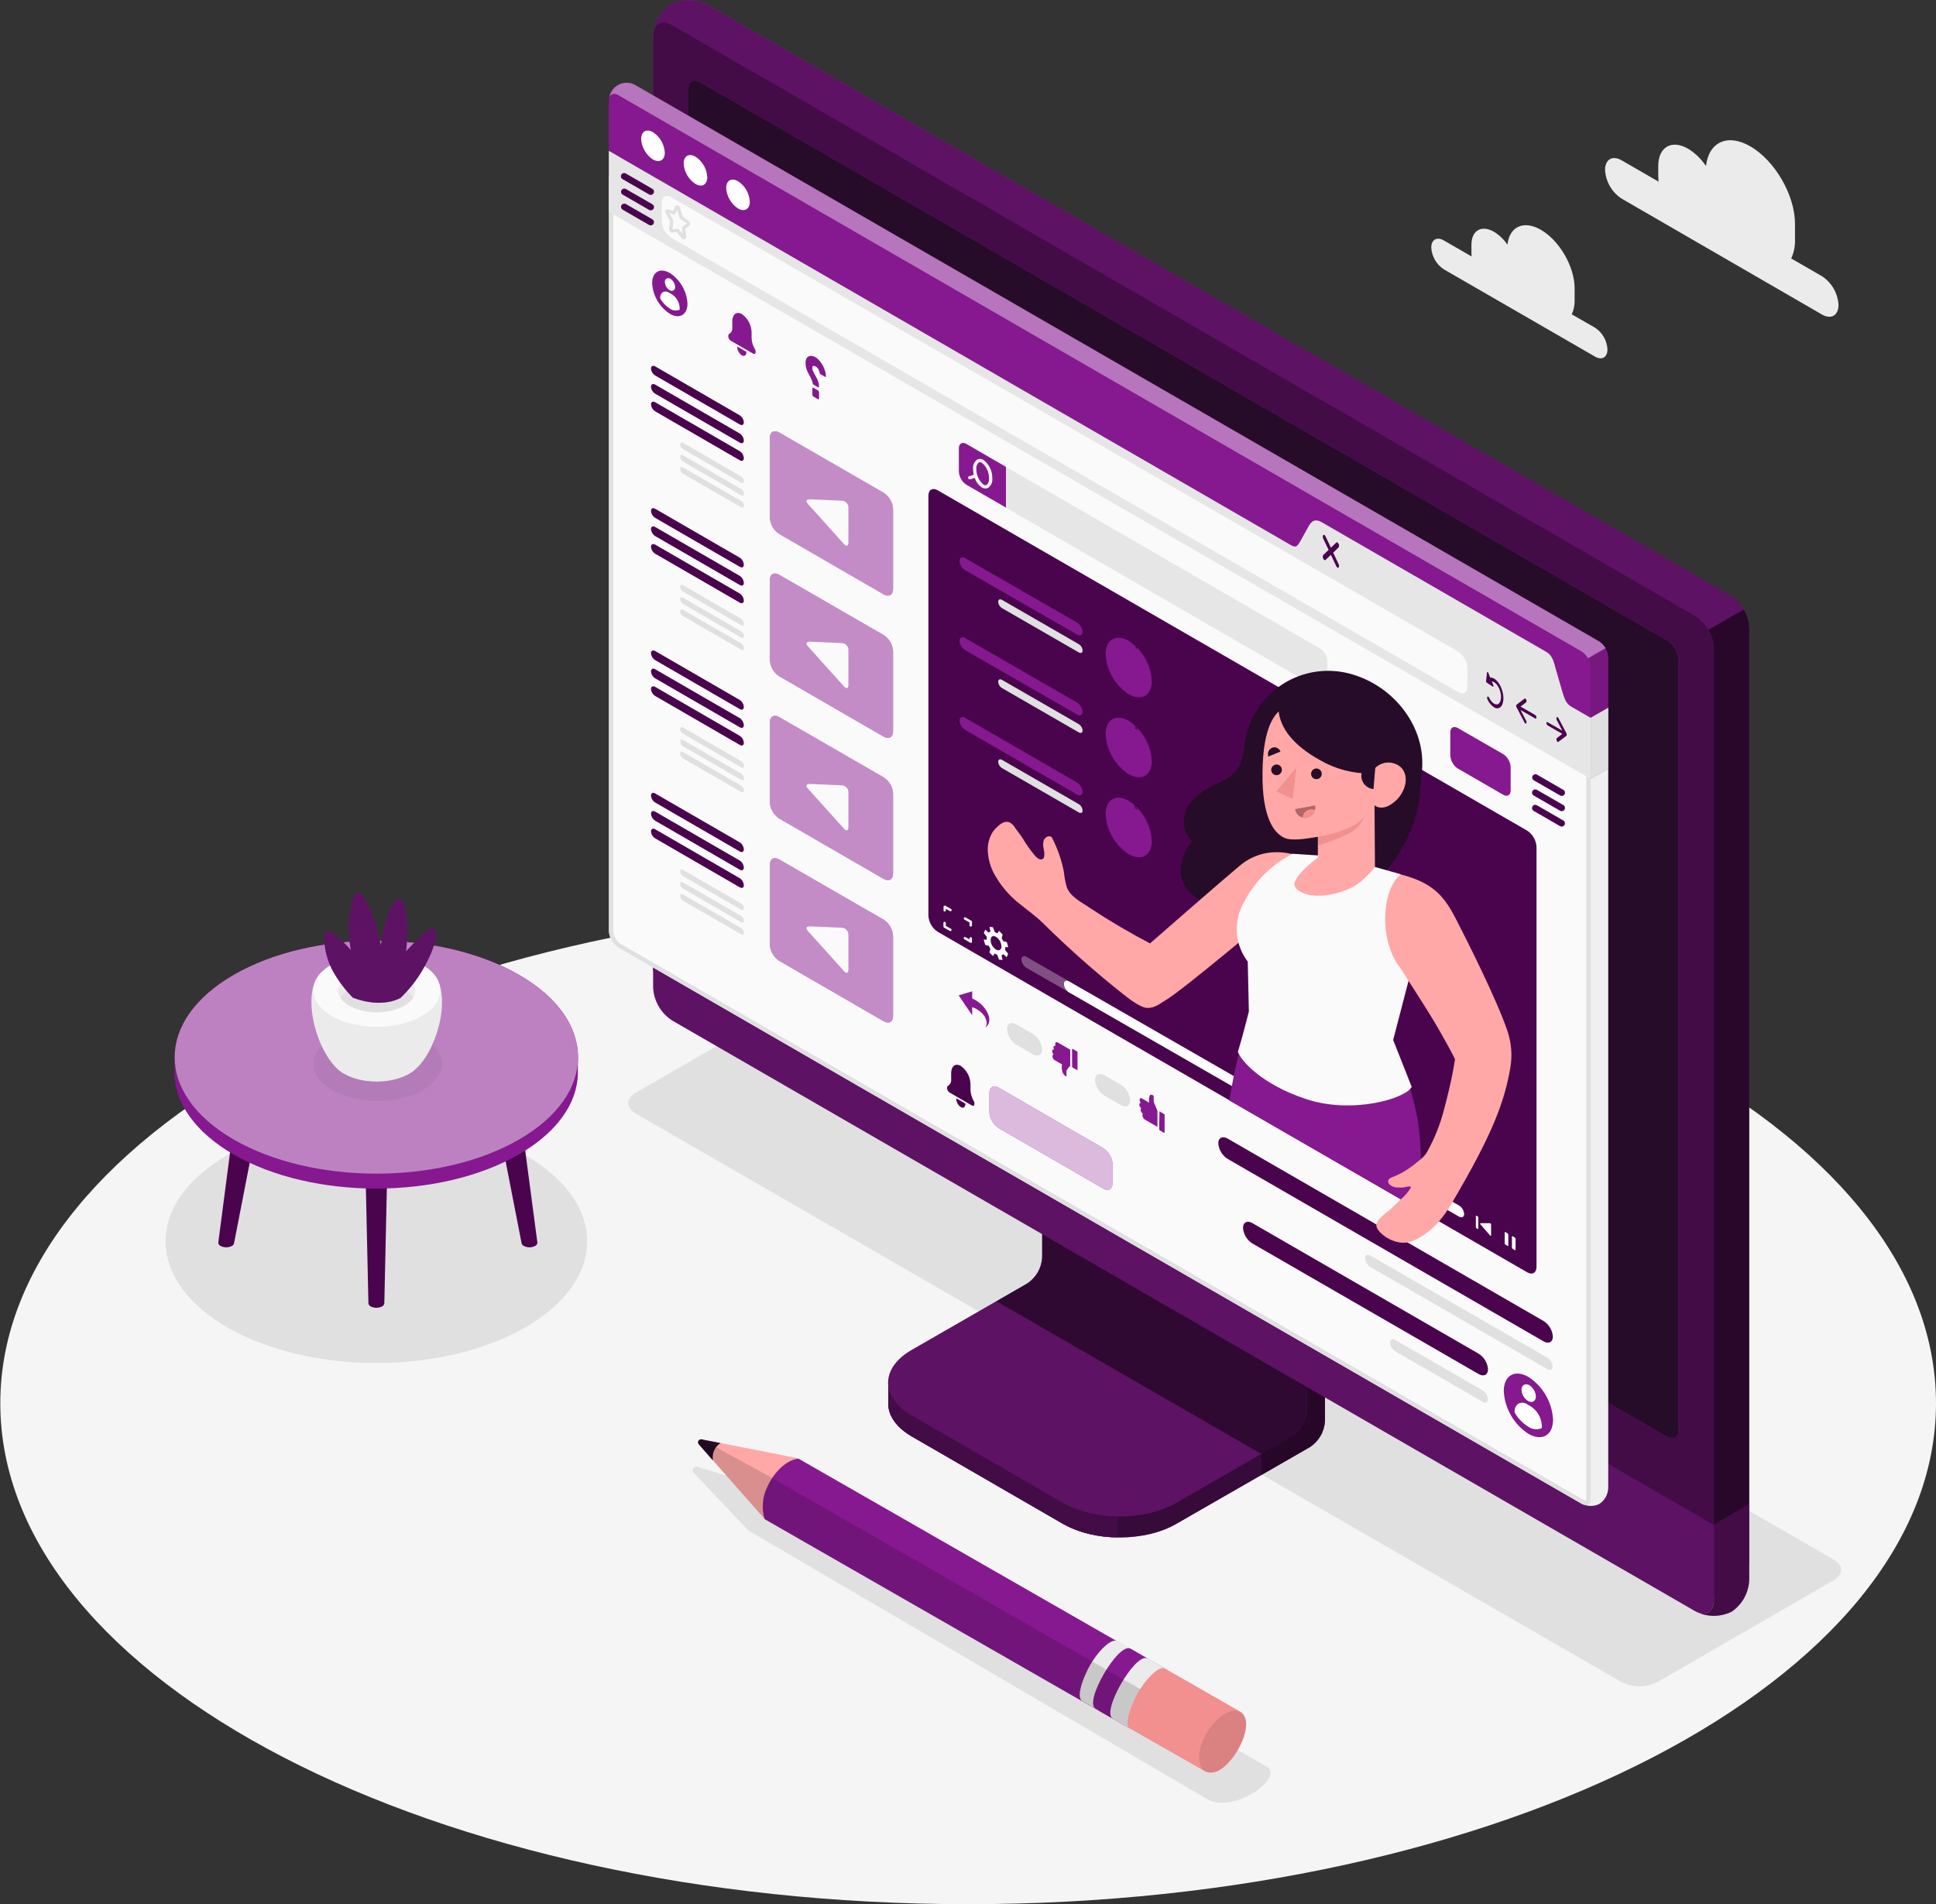 <svg width="736" height="724" viewBox="0 0 736 724" fill="none" xmlns="http://www.w3.org/2000/svg">
<rect x="0" y="0" width="736" height="724" fill="#333333" stroke="none"/>
<g clip-path="url(#clip0_11612_4409)">
<path d="M368.057 724C164.848 724 0.114 638.733 0.114 533.553C0.114 428.37 164.848 343.103 368.057 343.103C571.266 343.103 736 428.37 736 533.553C736 638.733 571.266 724 368.057 724Z" fill="#F5F5F5"/>
<path d="M616.481 60.954L630.537 69.07C630.537 68.442 630.414 67.814 630.414 67.202V63.128C630.414 55.869 635.513 52.944 641.775 56.558C644.481 58.236 646.794 60.477 648.558 63.128C649.584 54.016 656.734 50.632 665.4 55.639C674.786 61.061 682.396 74.246 682.396 85.089V91.215C682.465 93.647 681.973 96.063 680.956 98.274L692.639 105.013C694.47 106.212 695.994 107.825 697.087 109.722C698.18 111.619 698.812 113.746 698.932 115.932C698.932 119.959 696.114 121.583 692.639 119.577L616.481 75.517C614.658 74.324 613.139 72.721 612.046 70.835C610.954 68.95 610.317 66.835 610.188 64.66C610.188 60.571 613.005 58.947 616.481 60.954Z" fill="#EBEBEB"/>
<path d="M548.867 91.398L559.478 97.524C559.417 97.062 559.386 96.596 559.386 96.13V93.068C559.386 87.6 563.229 85.41 567.96 88.121C569.997 89.375 571.741 91.051 573.074 93.037C573.839 86.161 579.198 83.588 585.782 87.371C592.871 91.46 598.613 101.414 598.613 109.592V114.186C598.665 116.022 598.293 117.846 597.526 119.515L606.36 124.584C607.743 125.488 608.893 126.706 609.717 128.137C610.542 129.568 611.018 131.174 611.107 132.823C611.107 135.886 608.979 137.096 606.36 135.58L548.882 102.394C547.499 101.49 546.347 100.273 545.52 98.842C544.693 97.411 544.213 95.805 544.121 94.155C544.105 91.123 546.249 89.882 548.867 91.398Z" fill="#EBEBEB"/>
<path d="M143.076 518.238C98.823 518.238 62.95 497.518 62.95 471.957C62.95 446.399 98.823 425.679 143.076 425.679C187.326 425.679 223.198 446.399 223.198 471.957C223.198 497.518 187.326 518.238 143.076 518.238Z" fill="#E0E0E0"/>
<path d="M481.191 671.503C489.107 675.546 469.097 689.635 459.204 684.2L284.52 581.93L263.712 559.969C263.508 559.744 263.381 559.46 263.353 559.158C263.324 558.858 263.394 558.553 263.554 558.294C263.712 558.038 263.952 557.839 264.234 557.728C264.518 557.62 264.828 557.604 265.12 557.687L305.267 569.939L481.191 671.503Z" fill="#E0E0E0"/>
<path d="M630.108 639.542L697.079 600.858C700.861 598.684 700.861 595.146 697.079 592.972L322.323 376.811C320.204 375.738 317.863 375.18 315.485 375.18C313.11 375.18 310.769 375.738 308.65 376.811L241.663 415.495C237.898 417.669 237.898 421.207 241.663 423.381L616.435 639.542C618.554 640.615 620.896 641.173 623.271 641.173C625.647 641.173 627.989 640.615 630.108 639.542Z" fill="#E0E0E0"/>
<path d="M199.007 432.477C198.973 432.1 198.839 431.735 198.619 431.425C198.4 431.115 198.1 430.872 197.751 430.717C196.815 430.241 195.779 429.993 194.727 429.993C193.676 429.993 192.639 430.241 191.704 430.717C191.357 430.874 191.06 431.12 190.838 431.427C190.618 431.738 190.484 432.1 190.448 432.477L198.257 472.526C198.288 472.784 198.387 473.035 198.542 473.247C198.697 473.459 198.906 473.627 199.144 473.735C199.805 474.074 200.537 474.252 201.281 474.252C202.023 474.252 202.757 474.074 203.416 473.735C203.656 473.627 203.863 473.459 204.018 473.247C204.175 473.035 204.274 472.784 204.305 472.526L199.007 432.477Z" fill="#4A044E"/>
<path d="M88.201 432.477C88.232 432.1 88.364 431.74 88.584 431.43C88.801 431.12 89.095 430.874 89.439 430.717C90.388 430.231 91.437 429.978 92.501 429.978C93.569 429.978 94.618 430.231 95.564 430.717C95.907 430.874 96.205 431.12 96.422 431.43C96.639 431.74 96.773 432.1 96.804 432.477L89.013 472.523C88.982 472.784 88.886 473.03 88.734 473.242C88.579 473.454 88.374 473.624 88.139 473.735C87.475 474.074 86.741 474.252 85.994 474.252C85.25 474.252 84.516 474.074 83.852 473.735C83.614 473.624 83.41 473.454 83.257 473.242C83.105 473.03 83.009 472.784 82.978 472.523L88.201 432.477Z" fill="#4A044E"/>
<path d="M138.804 438.404C138.837 438.026 138.972 437.667 139.191 437.36C139.414 437.052 139.713 436.812 140.06 436.659C140.995 436.183 142.031 435.935 143.083 435.935C144.132 435.935 145.169 436.183 146.107 436.659C146.451 436.814 146.748 437.057 146.97 437.362C147.19 437.67 147.324 438.029 147.363 438.404L146.107 495.528C146.076 495.786 145.978 496.037 145.82 496.249C145.665 496.461 145.458 496.629 145.218 496.737C144.556 497.068 143.825 497.241 143.083 497.241C142.342 497.241 141.61 497.068 140.946 496.737C140.708 496.629 140.499 496.461 140.344 496.249C140.189 496.037 140.091 495.786 140.06 495.528L138.804 438.404Z" fill="#4A044E"/>
<path d="M66.398 401.956H66.473C66.473 390.624 73.884 379.292 88.858 370.654C118.807 353.364 167.36 353.364 197.291 370.654C212.267 379.292 219.691 390.562 219.691 401.956V408.082C219.523 419.261 212.037 430.409 197.232 438.939C167.298 456.231 118.745 456.231 88.798 438.939C74.021 430.409 66.519 419.261 66.336 408.082L66.398 401.956Z" fill="#86198F"/>
<path d="M197.306 370.654C227.24 387.943 227.24 415.983 197.306 433.273C167.373 450.563 118.822 450.563 88.873 433.273C58.924 415.983 58.924 387.943 88.873 370.654C118.822 353.364 167.36 353.364 197.306 370.654Z" fill="#86198F"/>
<path opacity="0.45" d="M197.306 370.654C227.24 387.943 227.24 415.983 197.306 433.273C167.373 450.563 118.822 450.563 88.873 433.273C58.924 415.983 58.924 387.943 88.873 370.654C118.822 353.364 167.36 353.364 197.306 370.654Z" fill="white"/>
<g opacity="0.05">
<path d="M126.278 394.56C116.724 400.074 116.724 409.017 126.278 414.469C135.832 419.92 151.327 419.982 160.866 414.469C170.407 408.955 170.42 400.012 160.866 394.56C151.312 389.107 135.832 389.032 126.278 394.56Z" fill="black"/>
</g>
<path d="M158.785 405.768C167.114 397.285 171.999 376.09 163.884 369.351H122.543C114.429 376.09 119.313 397.269 127.627 405.768L127.841 405.998L128.131 406.275C128.376 406.505 128.622 406.735 128.883 406.949L129.082 407.102L129.71 407.578C130.053 407.831 130.418 408.061 130.795 408.265C137.625 412.217 148.725 412.217 155.568 408.265C155.937 408.066 156.289 407.821 156.656 407.578L157.237 407.133L157.483 406.934C157.741 406.74 157.982 406.523 158.204 406.29L158.54 405.967C158.63 405.913 158.713 405.846 158.785 405.768Z" fill="#EBEBEB"/>
<path d="M126.187 366.642C116.77 372.078 116.77 380.9 126.187 386.336C135.604 391.772 150.87 391.772 160.3 386.336C169.732 380.9 169.717 372.078 160.3 366.642C150.883 361.204 135.604 361.204 126.187 366.642Z" fill="#FAFAFA"/>
<path d="M132.862 370.501C127.136 373.807 127.136 379.168 132.862 382.477C136.077 384.105 139.631 384.953 143.236 384.953C146.841 384.953 150.394 384.105 153.609 382.477C159.351 379.168 159.351 373.807 153.609 370.501C150.394 368.873 146.841 368.025 143.236 368.025C139.631 368.025 136.077 368.873 132.862 370.501Z" fill="#EBEBEB"/>
<path d="M153.609 376.183C150.394 374.554 146.841 373.707 143.236 373.707C139.631 373.707 136.077 374.554 132.862 376.183C131.475 376.932 130.296 378.015 129.433 379.336C130.307 380.623 131.485 381.675 132.862 382.399C136.077 384.028 139.631 384.875 143.236 384.875C146.841 384.875 150.394 384.028 153.609 382.399C154.989 381.673 156.17 380.621 157.054 379.336C156.18 378.021 154.997 376.938 153.609 376.183Z" fill="#E0E0E0"/>
<path d="M134.134 379.336C131.198 376.353 128.671 372.998 126.616 369.351C123.156 363.225 122.512 355.003 124.303 354.039C126.094 353.072 133.397 361.219 133.397 361.219C132.723 357.771 132.459 354.256 132.617 350.746C132.924 345.294 134.255 340.332 135.819 339.336C137.38 338.341 140.887 345.217 142.385 350.208C143.887 355.202 144.789 359.307 144.789 359.307C145.383 355.414 146.28 351.573 147.469 347.82C149.291 342.63 150.945 341.464 152.216 341.97C153.487 342.474 154.343 344.909 154.728 351.803C154.86 355.104 154.754 358.41 154.405 361.695C154.405 361.695 156.979 358.862 159.84 356.12C162.979 353.057 164.313 352.69 165.215 353.256C166.119 353.824 166.362 358.526 161.494 367.314C159.08 371.791 155.979 375.862 152.309 379.383C152.309 379.383 145.616 383.671 134.134 379.336Z" fill="#86198F"/>
<path opacity="0.3" d="M134.134 379.336C131.198 376.353 128.671 372.998 126.616 369.351C123.156 363.225 122.512 355.003 124.303 354.039C126.094 353.072 133.397 361.219 133.397 361.219C132.723 357.771 132.459 354.256 132.617 350.746C132.924 345.294 134.255 340.332 135.819 339.336C137.38 338.341 140.887 345.217 142.385 350.208C143.887 355.202 144.789 359.307 144.789 359.307C145.383 355.414 146.28 351.573 147.469 347.82C149.291 342.63 150.945 341.464 152.216 341.97C153.487 342.474 154.343 344.909 154.728 351.803C154.86 355.104 154.754 358.41 154.405 361.695C154.405 361.695 156.979 358.862 159.84 356.12C162.979 353.057 164.313 352.69 165.215 353.256C166.119 353.824 166.362 358.526 161.494 367.314C159.08 371.791 155.979 375.862 152.309 379.383C152.309 379.383 145.616 383.671 134.134 379.336Z" fill="black"/>
<path d="M404.177 579.433L346.605 546.125C340.666 542.71 337.694 538.208 337.694 533.721C337.694 529.233 337.694 525.71 337.694 525.71L397.409 492.02C399.078 490.929 400.469 489.464 401.466 487.737C402.464 486.01 403.04 484.072 403.151 482.082V411.083L503.714 469.279V540.291C503.609 542.279 503.035 544.215 502.04 545.939C501.045 547.663 499.656 549.128 497.988 550.214L447.125 579.433C435.289 586.28 416.041 586.28 404.177 579.433Z" fill="#86198F"/>
<g opacity="0.6">
<path d="M404.177 579.433L346.607 546.125C340.666 542.71 337.694 538.208 337.694 533.721C337.694 529.233 337.694 525.71 337.694 525.71L397.409 492.02C399.078 490.929 400.469 489.464 401.466 487.737C402.464 486.01 403.04 484.072 403.151 482.082V411.083L503.714 469.277V540.291C503.609 542.279 503.035 544.215 502.04 545.939C501.045 547.663 499.657 549.128 497.988 550.214L447.125 579.433C435.289 586.28 416.041 586.28 404.177 579.433Z" fill="black"/>
</g>
<path opacity="0.3" d="M479.568 552.786V560.843L497.942 550.214C499.607 549.123 500.992 547.658 501.986 545.934C502.981 544.21 503.557 542.276 503.668 540.291V469.217L484.56 458.237C484.177 463.091 483.733 468.129 483.335 473.03L496.778 480.81V536.277C496.68 538.267 496.11 540.206 495.114 541.933C494.118 543.657 492.726 545.122 491.052 546.203L479.568 552.786Z" fill="black"/>
<path d="M496.778 536.217C496.673 538.205 496.099 540.141 495.104 541.865C494.109 543.589 492.721 545.055 491.052 546.14L447.125 571.425C435.258 578.269 416.011 578.285 404.131 571.425L346.53 538.13C334.663 531.286 334.663 520.168 346.53 513.306L390.473 488.021C392.14 486.933 393.53 485.465 394.525 483.738C395.52 482.012 396.094 480.073 396.2 478.083V422.6L496.763 480.794L496.778 536.217Z" fill="#86198F"/>
<path opacity="0.3" d="M496.778 536.217C496.673 538.205 496.099 540.141 495.104 541.865C494.109 543.589 492.721 545.055 491.052 546.14L447.125 571.425C435.258 578.269 416.011 578.285 404.131 571.425L346.53 538.13C334.663 531.286 334.663 520.168 346.53 513.306L390.473 488.021C392.14 486.933 393.53 485.465 394.525 483.738C395.52 482.012 396.094 480.073 396.2 478.083V422.6L496.763 480.794L496.778 536.217Z" fill="black"/>
<path opacity="0.5" d="M378.805 494.76L390.473 488.021C392.142 486.933 393.53 485.465 394.525 483.738C395.52 482.012 396.094 480.073 396.2 478.083V422.6L496.763 480.794V536.277C496.658 538.267 496.085 540.201 495.089 541.927C494.094 543.651 492.706 545.117 491.037 546.202L479.553 552.832L378.805 494.76Z" fill="black"/>
<path d="M337.679 525.71V533.721C337.679 538.223 340.741 542.695 346.592 546.141L404.177 579.417C410.486 582.793 417.538 584.546 424.694 584.517V576.54C417.538 576.569 410.486 574.816 404.177 571.441L346.592 538.13C340.666 534.716 337.679 530.213 337.679 525.71Z" fill="#86198F"/>
<path opacity="0.5" d="M337.679 525.71V533.721C337.679 538.223 340.741 542.695 346.592 546.141L404.177 579.417C410.486 582.793 417.538 584.546 424.694 584.517V576.54C417.538 576.569 410.486 574.816 404.177 571.441L346.592 538.13C340.666 534.716 337.679 530.213 337.679 525.71Z" fill="black"/>
<path d="M658.265 605.252C656.094 606.307 653.704 606.834 651.29 606.787C648.877 606.744 646.508 606.128 644.378 604.994L255.473 380.393C253.393 379.034 251.659 377.201 250.418 375.045C249.175 372.89 248.457 370.473 248.323 367.989V13.694C248.405 11.28 249.059 8.921 250.227 6.808C251.395 4.695 253.047 2.888 255.044 1.534C257.215 0.482 259.603 -0.043 262.011 0.003C264.423 0.048 266.79 0.662 268.917 1.795L657.806 226.394C659.893 227.751 661.629 229.582 662.875 231.737C664.12 233.893 664.838 236.312 664.971 238.798V593.003C664.905 595.43 664.262 597.805 663.096 599.938C661.93 602.068 660.274 603.89 658.265 605.252Z" fill="#86198F"/>
<path d="M644.378 604.916L255.473 380.318C253.388 378.956 251.651 377.121 250.408 374.965C249.162 372.807 248.444 370.385 248.31 367.898V13.678C248.31 9.084 251.524 7.262 255.473 9.543L644.378 234.142C646.465 235.499 648.201 237.33 649.447 239.486C650.692 241.642 651.41 244.061 651.543 246.547V600.765C651.543 605.345 648.328 607.198 644.378 604.916Z" fill="#86198F"/>
<path opacity="0.5" d="M644.378 604.916L255.473 380.318C253.388 378.956 251.651 377.121 250.408 374.965C249.162 372.807 248.444 370.385 248.31 367.898V13.678C248.31 9.084 251.524 7.262 255.473 9.543L644.378 234.142C646.465 235.499 648.201 237.33 649.447 239.486C650.692 241.642 651.41 244.061 651.543 246.547V600.765C651.543 605.345 648.328 607.198 644.378 604.916Z" fill="black"/>
<path d="M645.434 613.094C647.468 613.971 649.666 614.4 651.88 614.353C654.094 614.304 656.271 613.782 658.265 612.818C660.265 611.466 661.916 609.659 663.084 607.545C664.252 605.433 664.904 603.073 664.987 600.659V571.991L651.544 579.771V608.424C651.544 612.588 648.895 614.441 645.434 613.094Z" fill="#86198F"/>
<path opacity="0.5" d="M645.434 613.094C647.468 613.971 649.666 614.4 651.88 614.353C654.094 614.304 656.271 613.782 658.265 612.818C660.265 611.466 661.916 609.659 663.084 607.545C664.252 605.433 664.904 603.073 664.987 600.659V571.991L651.544 579.771V608.424C651.544 612.588 648.895 614.441 645.434 613.094Z" fill="black"/>
<path d="M651.543 579.771V608.408C651.543 613.001 648.328 614.839 644.378 612.544L255.473 387.959C253.388 386.597 251.651 384.764 250.408 382.606C249.162 380.448 248.444 378.028 248.31 375.539V346.84L651.543 579.771Z" fill="#86198F"/>
<path opacity="0.3" d="M651.543 579.709V608.408C651.543 613.001 648.328 614.839 644.378 612.544L255.473 387.959C253.388 386.597 251.651 384.764 250.408 382.606C249.162 380.448 248.444 378.028 248.31 375.539V346.84L651.543 579.709Z" fill="black"/>
<path d="M638.1 543.811V251.019C638.018 249.525 637.586 248.072 636.838 246.777C636.091 245.481 635.049 244.379 633.798 243.561L266.025 31.183C263.65 29.82 261.722 30.922 261.722 33.663V326.534C261.805 328.025 262.236 329.475 262.983 330.768C263.73 332.063 264.771 333.161 266.025 333.976L633.798 546.308C636.171 547.671 638.1 546.554 638.1 543.811Z" fill="#86198F"/>
<path d="M638.1 543.811V251.019C638.018 249.525 637.586 248.072 636.838 246.777C636.091 245.481 635.049 244.379 633.798 243.561L266.025 31.183C263.65 29.82 261.722 30.922 261.722 33.663V326.534C261.805 328.025 262.236 329.475 262.983 330.768C263.73 332.063 264.771 333.161 266.025 333.976L633.798 546.308C636.171 547.671 638.1 546.554 638.1 543.811Z" fill="#260C28"/>
<path opacity="0.7" d="M649.431 239.457C650.704 241.612 651.429 244.047 651.544 246.547V579.771L664.987 571.991V238.798C664.894 236.301 664.173 233.867 662.889 231.723L649.431 239.457Z" fill="black"/>
<path opacity="0.3" d="M248.338 12.499C248.844 8.808 251.829 7.476 255.442 9.543L644.347 234.142C646.465 235.456 648.21 237.29 649.415 239.472L662.858 231.708C661.645 229.533 659.901 227.7 657.79 226.378L268.873 1.871C266.741 0.736 264.373 0.12 261.96 0.075C259.546 0.03 257.155 0.556 254.985 1.611C253.165 2.849 251.633 4.46 250.488 6.338C249.341 8.215 248.609 10.316 248.338 12.499Z" fill="black"/>
<path d="M601.155 571.683C602.007 572.187 602.968 572.477 603.957 572.526C605.366 572.71 606.797 572.459 608.06 571.807C609.062 571.122 609.886 570.21 610.467 569.145C611.047 568.08 611.366 566.894 611.398 565.681V292.169L604.676 296.041V569.616C604.676 571.239 603.865 572.174 602.701 572.174C602.155 572.131 601.627 571.962 601.155 571.683Z" fill="#F0F0F0"/>
<path d="M231.496 354.098C231.571 355.329 231.933 356.523 232.553 357.585C233.171 358.65 234.032 359.555 235.065 360.224L601.155 571.683C603.114 572.818 604.707 571.898 604.707 569.616V272.933L594.892 267.267C592.933 266.133 589.732 248.89 587.757 247.68L502.627 198.521C500.652 197.388 496.013 210.176 494.053 209.027L231.496 57.416V354.098Z" fill="#FAFAFA"/>
<path d="M233.15 60.218V354.098C233.217 355.047 233.502 355.964 233.975 356.789C234.45 357.611 235.104 358.314 235.892 358.846L601.981 570.259C602.208 570.404 602.465 570.492 602.732 570.52C603.069 570.52 603.069 569.662 603.069 569.615V273.866L594.066 268.661C592.642 267.833 591.754 265.063 589.748 257.941C589.032 254.889 588.048 251.906 586.808 249.028L502.444 200.313C501.443 201.667 500.547 203.095 499.764 204.586C497.467 208.629 496.181 210.712 494.313 210.712C493.929 210.712 493.553 210.606 493.226 210.405L233.15 60.218ZM231.496 57.37L494.053 208.981C494.131 209.029 494.221 209.056 494.313 209.058C496.304 209.058 500.438 198.338 502.367 198.338C502.452 198.315 502.542 198.315 502.627 198.338L587.757 247.497C589.732 248.645 592.933 265.874 594.892 267.084L604.707 272.933V569.615C604.707 571.239 603.911 572.174 602.732 572.174C602.187 572.151 601.658 571.981 601.2 571.683L235.065 360.224C234.032 359.555 233.171 358.65 232.553 357.585C231.933 356.523 231.571 355.329 231.496 354.098V57.37Z" fill="#E0E0E0"/>
<path d="M608.06 283.882C609.064 283.2 609.892 282.29 610.475 281.225C611.058 280.16 611.38 278.971 611.413 277.756V249.962C611.343 248.737 610.988 247.546 610.376 246.482C609.765 245.419 608.914 244.513 607.891 243.836L241.802 32.499C240.771 31.846 239.582 31.488 238.363 31.463C237.143 31.439 235.941 31.748 234.884 32.359C233.83 32.97 232.962 33.858 232.375 34.928C231.788 35.997 231.507 37.207 231.558 38.426V66.191C231.631 67.42 231.99 68.615 232.61 69.68C233.23 70.744 234.091 71.647 235.125 72.316L601.154 283.761C602.215 284.322 603.393 284.624 604.592 284.645C605.792 284.666 606.98 284.405 608.06 283.882Z" fill="#86198F"/>
<path opacity="0.4" d="M231.543 37.722C231.788 35.869 233.287 35.195 235.065 36.19L601.154 247.65C602.199 248.327 603.066 249.246 603.681 250.33L610.372 246.455C609.772 245.392 608.92 244.493 607.891 243.836L241.802 32.499C240.815 31.871 239.681 31.513 238.512 31.463C237.344 31.413 236.184 31.672 235.148 32.215C234.111 32.757 233.238 33.563 232.613 34.551C231.987 35.54 231.633 36.676 231.589 37.844L231.543 37.722Z" fill="white"/>
<path opacity="0.1" d="M603.681 250.33C604.318 251.391 604.671 252.599 604.707 253.836V296.119L611.428 292.244V249.962C611.436 249.819 611.436 249.676 611.428 249.533C611.401 249.234 611.355 248.938 611.291 248.645C611.099 247.872 610.8 247.13 610.403 246.44L603.681 250.33Z" fill="black"/>
<path d="M231.512 38.288V57.37L494.068 208.981C496.028 210.13 497.62 209.195 497.62 206.929V199.7C497.62 197.434 499.152 196.5 501.203 197.648L587.773 247.634C588.804 248.306 589.664 249.21 590.283 250.273C590.903 251.337 591.265 252.531 591.34 253.76V260.973C591.418 262.201 591.781 263.393 592.4 264.458C593.019 265.52 593.878 266.425 594.908 267.099L604.707 272.933V253.837C604.631 252.61 604.27 251.417 603.654 250.354C603.037 249.291 602.181 248.386 601.155 247.711L235.065 36.374C233.104 35.087 231.512 36.022 231.512 38.288Z" fill="#86198F"/>
<path d="M248.232 50.249C245.751 48.824 243.746 49.988 243.746 52.852C243.831 54.41 244.281 55.926 245.061 57.278C245.839 58.629 246.927 59.778 248.232 60.632C250.713 62.056 252.734 60.892 252.734 58.028C252.646 56.469 252.194 54.953 251.411 53.601C250.628 52.25 249.54 51.102 248.232 50.249Z" fill="white"/>
<path d="M264.399 59.575C261.921 58.151 259.916 59.299 259.916 62.163C259.996 63.721 260.445 65.239 261.226 66.591C262.006 67.942 263.094 69.091 264.399 69.943C266.88 71.382 268.885 70.218 268.885 67.355C268.803 65.797 268.351 64.281 267.573 62.929C266.792 61.578 265.707 60.428 264.399 59.575Z" fill="white"/>
<path d="M280.569 68.901C278.088 67.462 276.083 68.626 276.083 71.49C276.168 73.047 276.618 74.564 277.398 75.915C278.176 77.267 279.264 78.416 280.569 79.269C283.05 80.693 285.055 79.545 285.055 76.681C284.972 75.123 284.523 73.606 283.745 72.254C282.964 70.902 281.877 69.753 280.569 68.901Z" fill="white"/>
<path d="M231.496 57.37V80.571L604.707 296.119V272.933L597.373 268.692C595.413 267.557 594.755 265.828 593.821 262.566L591.325 253.929C590.544 250.866 589.794 248.89 587.757 247.803L502.627 198.644C500.652 197.511 499.106 197.388 497.605 199.869L494.543 205.413C493.425 207.342 492.859 208.476 490.899 207.342L231.496 57.37Z" fill="#E6E6E6"/>
<path d="M604.707 272.902V296.119L611.428 292.244V269.059L604.707 272.902Z" fill="#E0E0E0"/>
<path d="M588.339 274.588L593.943 277.818L591.814 273.714C591.729 273.559 591.684 273.386 591.684 273.21C591.684 273.031 591.729 272.858 591.814 272.703C591.983 272.504 592.258 272.703 592.458 273.011L595.52 278.845C595.52 278.845 595.52 278.982 595.596 279.059C595.604 279.155 595.604 279.253 595.596 279.351C595.607 279.437 595.607 279.524 595.596 279.61C595.574 279.654 595.549 279.695 595.52 279.734L592.458 282.06C592.414 282.096 592.36 282.114 592.304 282.114C592.249 282.114 592.195 282.096 592.151 282.06C591.995 281.959 591.876 281.809 591.814 281.631C591.646 281.249 591.677 280.819 591.814 280.682L593.943 279.028L588.339 275.797C588.197 275.683 588.082 275.539 588.005 275.373C587.928 275.21 587.891 275.03 587.895 274.849C587.895 274.634 588.094 274.466 588.339 274.588Z" fill="#4A044E"/>
<path d="M583.669 271.876L578.065 268.645L580.209 267.006C580.3 266.862 580.348 266.696 580.348 266.523C580.348 266.352 580.3 266.187 580.209 266.042C580.056 265.66 579.765 265.476 579.581 265.613L576.519 267.955C576.477 267.988 576.446 268.03 576.427 268.079C576.411 268.164 576.411 268.252 576.427 268.34C576.412 268.441 576.412 268.544 576.427 268.645L576.519 268.875L579.581 274.724C579.64 274.864 579.742 274.983 579.872 275.06C579.917 275.104 579.978 275.128 580.04 275.128C580.103 275.128 580.163 275.104 580.209 275.06C580.296 274.911 580.342 274.74 580.342 274.564C580.342 274.388 580.296 274.218 580.209 274.065L578.065 269.963L583.669 273.194C583.914 273.331 584.113 273.194 584.113 272.765C584.106 272.595 584.063 272.427 583.986 272.274C583.91 272.119 583.802 271.985 583.669 271.876Z" fill="#4A044E"/>
<path d="M565.296 255.751C565.296 255.414 565.617 255.444 565.77 255.751L566.536 257.634C567.853 257.496 569.43 258.769 570.502 261.033C571.895 263.974 571.895 267.451 570.502 268.782C570.166 269.098 569.732 269.284 569.273 269.312C568.815 269.338 568.361 269.206 567.99 268.937C566.87 268.182 565.992 267.118 565.464 265.874C565.379 265.724 565.335 265.556 565.335 265.383C565.335 265.213 565.379 265.042 565.464 264.892C565.648 264.724 565.923 264.892 566.107 265.262C567.148 267.451 568.833 268.431 569.858 267.435C570.884 266.44 570.899 263.837 569.858 261.646C569.124 260.115 568.067 259.167 567.148 259.105L567.715 260.529C567.868 260.896 567.715 261.232 567.5 261.079L565.219 259.549C565.125 259.48 565.052 259.386 565.006 259.278C564.96 259.169 564.944 259.053 564.959 258.937L565.296 255.751Z" fill="#4A044E"/>
<path d="M505.092 209.088L503.04 204.77C502.925 204.564 502.864 204.332 502.864 204.096C502.864 203.86 502.925 203.628 503.04 203.422C503.285 203.192 503.683 203.422 503.913 203.927L505.965 208.246L508.001 206.286C508.246 206.056 508.629 206.286 508.874 206.791C508.997 206.994 509.062 207.227 509.062 207.465C509.062 207.702 508.997 207.935 508.874 208.139L506.837 210.145L508.874 214.464C508.997 214.667 509.062 214.9 509.062 215.137C509.062 215.375 508.997 215.608 508.874 215.811C508.815 215.864 508.739 215.893 508.66 215.893C508.581 215.893 508.504 215.864 508.445 215.811C508.245 215.683 508.09 215.495 508.001 215.275L505.965 210.956L503.913 212.917C503.854 212.97 503.778 212.999 503.699 212.999C503.62 212.999 503.543 212.97 503.484 212.917C503.285 212.788 503.13 212.601 503.04 212.381C502.925 212.175 502.864 211.943 502.864 211.707C502.864 211.471 502.925 211.239 503.04 211.033L505.092 209.088Z" fill="#4A044E"/>
<path d="M557.855 261.064V253.837C557.78 252.608 557.419 251.413 556.799 250.349C556.18 249.286 555.319 248.382 554.287 247.711L255.153 74.981C253.178 73.833 251.586 74.767 251.586 77.034V84.262C251.659 85.491 252.021 86.685 252.641 87.749C253.261 88.813 254.122 89.716 255.153 90.388L554.302 263.116C556.262 264.266 557.855 263.331 557.855 261.064Z" fill="#FAFAFA"/>
<path d="M260.006 91C260.112 91.017 260.22 91.017 260.329 91C260.528 90.907 260.691 90.749 260.789 90.551C260.884 90.353 260.913 90.128 260.864 89.912L260.512 86.988L261.89 85.992C262.009 85.898 262.104 85.777 262.169 85.638C262.233 85.5 262.262 85.348 262.257 85.196C262.262 84.958 262.213 84.722 262.112 84.507C262.011 84.292 261.861 84.103 261.675 83.955L259.577 82.332C259.535 82.282 259.504 82.225 259.486 82.164L258.551 79.101C258.494 78.849 258.362 78.619 258.176 78.442C257.988 78.265 257.75 78.148 257.494 78.106C257.323 78.086 257.148 78.123 257 78.211C256.85 78.3 256.734 78.435 256.667 78.596L255.887 80.265L254.111 79.591C253.953 79.52 253.778 79.503 253.607 79.542C253.439 79.58 253.289 79.673 253.178 79.805C253.031 80.017 252.953 80.268 252.953 80.525C252.953 80.782 253.031 81.033 253.178 81.245L254.708 84.093C254.716 84.149 254.716 84.206 254.708 84.262L254.341 86.835C254.313 87.07 254.339 87.309 254.419 87.532C254.499 87.755 254.631 87.957 254.801 88.121C254.902 88.239 255.029 88.33 255.173 88.386C255.318 88.442 255.473 88.462 255.628 88.443L257.267 88.182L259.117 90.541C259.218 90.685 259.349 90.802 259.505 90.882C259.66 90.962 259.833 91.003 260.006 91ZM261.016 85.028L259.639 86.023C259.497 86.139 259.388 86.291 259.324 86.463C259.259 86.635 259.241 86.822 259.272 87.003L259.515 88.963L258.277 87.432C258.168 87.281 258.026 87.159 257.861 87.079C257.696 86.999 257.512 86.962 257.326 86.972L255.613 87.187C255.6 87.121 255.6 87.053 255.613 86.988L255.98 84.415C256.008 84.097 255.943 83.778 255.796 83.496L254.463 81L255.734 81.505C255.936 81.588 256.16 81.59 256.365 81.51C256.566 81.43 256.732 81.275 256.822 81.076L257.435 79.759L258.277 82.501C258.362 82.809 258.546 83.082 258.796 83.281L260.895 84.813C260.954 84.871 260.996 84.946 261.016 85.028Z" fill="#E0E0E0"/>
<path d="M247.374 74.093C247.648 74.101 247.919 74.017 248.139 73.853C248.359 73.69 248.519 73.456 248.591 73.192C248.664 72.926 248.645 72.645 248.54 72.391C248.431 72.138 248.242 71.929 248.002 71.796L237.957 65.992C237.817 65.899 237.657 65.837 237.492 65.807C237.326 65.778 237.156 65.783 236.99 65.822C236.828 65.861 236.673 65.933 236.538 66.033C236.401 66.134 236.287 66.262 236.205 66.408C236.12 66.554 236.065 66.716 236.047 66.883C236.026 67.051 236.039 67.221 236.089 67.382C236.138 67.544 236.218 67.694 236.326 67.824C236.435 67.953 236.567 68.06 236.716 68.136L246.762 73.924C246.945 74.039 247.16 74.097 247.374 74.093Z" fill="#4A044E"/>
<path d="M247.374 79.973C247.591 79.975 247.806 79.92 247.994 79.812C248.18 79.705 248.338 79.549 248.447 79.361C248.609 79.076 248.653 78.738 248.571 78.421C248.488 78.103 248.284 77.83 248.002 77.661L237.957 71.872C237.817 71.79 237.662 71.735 237.5 71.713C237.339 71.691 237.174 71.7 237.016 71.742C236.859 71.783 236.709 71.855 236.58 71.953C236.45 72.052 236.342 72.175 236.259 72.317C236.176 72.457 236.125 72.612 236.101 72.773C236.081 72.934 236.094 73.098 236.135 73.255C236.179 73.412 236.251 73.558 236.352 73.686C236.453 73.815 236.577 73.921 236.719 74.001L246.762 79.805C246.945 79.919 247.16 79.978 247.374 79.973Z" fill="#4A044E"/>
<path d="M247.374 85.701C247.648 85.702 247.914 85.613 248.131 85.447C248.348 85.282 248.503 85.049 248.576 84.785C248.646 84.522 248.63 84.243 248.527 83.99C248.423 83.737 248.237 83.526 248.002 83.388L237.957 77.585C237.67 77.423 237.332 77.38 237.014 77.466C236.696 77.552 236.425 77.76 236.259 78.044C236.176 78.184 236.125 78.34 236.101 78.501C236.081 78.662 236.094 78.826 236.135 78.982C236.179 79.139 236.251 79.286 236.352 79.414C236.453 79.542 236.577 79.649 236.717 79.728L246.762 85.533C246.948 85.64 247.16 85.698 247.374 85.701Z" fill="#4A044E"/>
<path d="M593.698 302.612C593.973 302.62 594.242 302.537 594.463 302.372C594.683 302.209 594.843 301.976 594.915 301.71C594.988 301.446 594.969 301.164 594.862 300.911C594.755 300.658 594.566 300.448 594.326 300.317L584.282 294.511C583.999 294.369 583.672 294.338 583.368 294.429C583.065 294.519 582.807 294.723 582.648 294.997C582.49 295.271 582.442 295.597 582.515 295.904C582.588 296.212 582.776 296.481 583.041 296.657L593.085 302.444C593.27 302.555 593.482 302.615 593.698 302.612Z" fill="#4A044E"/>
<path d="M593.698 308.417C593.915 308.417 594.128 308.363 594.317 308.254C594.505 308.148 594.661 307.991 594.77 307.805C594.852 307.663 594.907 307.507 594.929 307.345C594.951 307.184 594.942 307.019 594.9 306.861C594.859 306.704 594.787 306.556 594.688 306.424C594.59 306.295 594.467 306.187 594.326 306.104L584.282 300.314C584.142 300.234 583.987 300.18 583.827 300.156C583.667 300.136 583.503 300.143 583.347 300.185C583.19 300.226 583.043 300.298 582.914 300.397C582.786 300.495 582.678 300.619 582.597 300.759C582.515 300.901 582.46 301.056 582.438 301.216C582.416 301.379 582.425 301.544 582.467 301.702C582.508 301.86 582.58 302.007 582.679 302.136C582.777 302.268 582.9 302.377 583.041 302.459L593.085 308.247C593.27 308.36 593.482 308.417 593.698 308.417Z" fill="#4A044E"/>
<path d="M593.698 314.282C593.971 314.282 594.236 314.194 594.454 314.029C594.671 313.864 594.827 313.631 594.899 313.367C594.97 313.104 594.953 312.824 594.849 312.571C594.746 312.318 594.562 312.106 594.326 311.969L584.282 306.182C584.143 306.096 583.988 306.042 583.827 306.016C583.666 305.993 583.502 306.003 583.345 306.045C583.188 306.086 583.041 306.158 582.912 306.259C582.784 306.357 582.677 306.484 582.597 306.624C582.515 306.763 582.461 306.918 582.439 307.078C582.417 307.239 582.426 307.404 582.468 307.559C582.509 307.717 582.581 307.864 582.679 307.991C582.778 308.12 582.901 308.229 583.041 308.309L593.085 314.114C593.273 314.218 593.483 314.277 593.698 314.282Z" fill="#4A044E"/>
<path d="M504.617 251.493V260.392C504.617 262.214 503.331 262.948 501.754 262.044L382.433 193.039V177.51L501.739 246.516C502.577 247.06 503.275 247.795 503.775 248.659C504.275 249.525 504.564 250.495 504.617 251.493Z" fill="#E6E6E6"/>
<path d="M367.398 168.796C365.868 167.877 364.534 168.628 364.534 170.45V179.348C364.591 180.341 364.878 181.308 365.377 182.17C365.873 183.031 366.566 183.764 367.398 184.31L382.433 192.993V177.51L367.398 168.796Z" fill="#86198F"/>
<path d="M368.517 181.048L370.186 180.512C370.016 179.805 369.928 179.08 369.925 178.353C369.848 177.674 369.948 176.986 370.217 176.358C370.483 175.729 370.912 175.182 371.455 174.769C371.835 174.567 372.261 174.472 372.69 174.494C373.119 174.515 373.533 174.653 373.89 174.891C374.959 175.711 375.817 176.77 376.401 177.983C376.983 179.196 377.272 180.529 377.244 181.875C377.321 182.554 377.221 183.241 376.952 183.87C376.683 184.498 376.257 185.045 375.711 185.458C375.391 185.641 375.027 185.735 374.657 185.734C374.169 185.729 373.693 185.591 373.277 185.336C371.998 184.459 371.044 183.183 370.569 181.706L368.884 182.227C368.824 182.242 368.76 182.242 368.7 182.227C368.543 182.243 368.388 182.198 368.264 182.102C368.14 182.006 368.057 181.865 368.031 181.71C368.008 181.554 368.046 181.395 368.137 181.267C368.225 181.138 368.362 181.048 368.517 181.017V181.048ZM373.89 184.264C374.063 184.39 374.267 184.466 374.481 184.485C374.693 184.504 374.908 184.465 375.102 184.371C375.437 184.056 375.696 183.666 375.854 183.232C376.011 182.798 376.063 182.333 376.003 181.875C376.019 180.748 375.784 179.633 375.311 178.609C374.841 177.587 374.145 176.682 373.277 175.963C373.047 175.824 372.783 175.745 372.512 175.734C372.354 175.729 372.202 175.772 372.068 175.856C371.732 176.171 371.473 176.561 371.316 176.995C371.158 177.429 371.106 177.895 371.166 178.353C371.15 179.476 371.388 180.589 371.861 181.609C372.331 182.63 373.026 183.531 373.89 184.248V184.264Z" fill="#FAFAFA"/>
<path d="M554.21 276.808L571.435 286.715C572.268 287.253 572.961 287.982 573.459 288.838C573.957 289.696 574.244 290.657 574.299 291.647V300.513C574.299 302.338 573.012 303.072 571.435 302.167L554.21 292.198C553.379 291.658 552.688 290.926 552.194 290.068C551.699 289.207 551.414 288.243 551.362 287.253V278.447C551.362 276.64 552.633 275.888 554.21 276.808Z" fill="#86198F"/>
<path d="M254.646 103.803C256.6 105.078 258.223 106.794 259.388 108.814C260.554 110.833 261.226 113.098 261.352 115.426C261.352 119.714 258.293 121.445 254.646 119.316C252.692 118.04 251.064 116.322 249.896 114.3C248.728 112.277 248.054 110.009 247.924 107.677C247.924 103.389 250.943 101.659 254.646 103.803Z" fill="#86198F"/>
<path d="M255.429 110.602C255.639 110.606 255.843 110.553 256.026 110.449C256.238 110.298 256.409 110.095 256.522 109.859C256.634 109.623 256.685 109.362 256.667 109.101C256.639 108.488 256.466 107.889 256.158 107.356C255.853 106.824 255.424 106.372 254.907 106.038C254.698 105.873 254.445 105.774 254.178 105.755C253.912 105.736 253.646 105.797 253.414 105.931C253.184 106.064 252.997 106.264 252.881 106.505C252.765 106.745 252.726 107.015 252.765 107.279C252.796 107.894 252.974 108.492 253.284 109.024C253.592 109.557 254.023 110.008 254.54 110.342C254.809 110.501 255.114 110.591 255.429 110.602Z" fill="white"/>
<path d="M251.997 111.077C252.372 110.891 252.788 110.81 253.201 110.842C253.618 110.874 254.018 111.019 254.357 111.261L255.336 111.827C256.225 112.391 256.967 113.159 257.499 114.067C258.031 114.976 258.339 115.998 258.398 117.05V117.754C257.799 118.013 257.142 118.113 256.494 118.043C255.845 117.973 255.225 117.737 254.693 117.356C253.147 116.395 251.873 115.056 250.987 113.466V113.297C250.945 112.871 251.018 112.441 251.196 112.051C251.372 111.662 251.648 111.325 251.997 111.077Z" fill="white"/>
<path d="M278.396 124.569V122.195C278.396 119.5 280.034 118.259 282.055 119.423C283.171 120.223 284.089 121.275 284.727 122.493C285.365 123.711 285.706 125.062 285.73 126.437V128.566C285.776 130.028 286.205 131.453 286.97 132.7C287.159 133.027 287.265 133.395 287.275 133.773C287.275 134.462 286.862 134.768 286.358 134.477L277.768 129.531C277.489 129.325 277.259 129.058 277.101 128.75C276.941 128.442 276.855 128.101 276.848 127.754C276.837 127.621 276.858 127.488 276.904 127.363C276.954 127.239 277.029 127.127 277.124 127.034C277.556 126.795 277.907 126.433 278.135 125.994C278.359 125.555 278.45 125.059 278.396 124.569Z" fill="#86198F"/>
<path d="M280.233 131.736C280.243 132.395 280.409 133.043 280.714 133.628C281.019 134.213 281.458 134.719 281.993 135.105C282.972 135.656 283.768 135.105 283.768 133.772L280.233 131.736Z" fill="#86198F"/>
<path d="M310.058 135.84C309.59 135.562 309.068 135.385 308.528 135.319C308.104 135.27 307.675 135.355 307.303 135.565C306.941 135.785 306.66 136.111 306.492 136.499C306.293 137.032 306.215 137.601 306.262 138.168C306.257 138.683 306.313 139.197 306.43 139.699C306.541 140.148 306.683 140.588 306.859 141.016C307.027 141.419 307.215 141.813 307.425 142.196L308.037 143.298C308.221 143.651 308.404 144.018 308.557 144.37C308.704 144.709 308.812 145.064 308.88 145.427C308.895 145.601 308.936 145.771 309.001 145.932C309.053 146.055 309.138 146.161 309.247 146.238L310.978 147.234C311.084 147.234 311.177 147.234 311.236 147.234C311.28 147.187 311.314 147.131 311.335 147.071C311.358 147.01 311.366 146.946 311.361 146.882C311.363 146.41 311.296 145.94 311.162 145.488C311.038 145.044 310.885 144.609 310.702 144.186C310.503 143.773 310.304 143.359 310.074 142.977C309.844 142.594 309.66 142.211 309.461 141.874C309.262 141.537 309.125 141.185 308.986 140.863C308.872 140.576 308.81 140.269 308.802 139.96C308.802 139.531 308.911 139.255 309.11 139.148C309.309 139.041 309.645 139.148 310.074 139.332C310.441 139.525 310.753 139.81 310.978 140.159C311.146 140.434 311.286 140.727 311.392 141.032L311.603 141.798C311.653 142.005 311.779 142.186 311.958 142.303L313.686 143.298C313.717 143.321 313.756 143.333 313.795 143.333C313.834 143.333 313.87 143.321 313.901 143.298C313.937 143.256 313.963 143.207 313.978 143.154C313.994 143.102 313.999 143.046 313.994 142.992C313.971 142.396 313.88 141.805 313.717 141.231C313.524 140.55 313.268 139.889 312.952 139.255C312.619 138.587 312.208 137.96 311.728 137.387C311.268 136.775 310.704 136.251 310.058 135.84ZM308.833 149.991C308.833 150.155 308.869 150.317 308.942 150.465C308.999 150.597 309.094 150.709 309.216 150.787L310.991 151.813C311.009 151.83 311.03 151.844 311.053 151.853C311.074 151.862 311.097 151.867 311.123 151.867C311.146 151.867 311.169 151.862 311.193 151.853C311.216 151.844 311.237 151.83 311.252 151.813C311.296 151.766 311.33 151.71 311.35 151.65C311.373 151.589 311.381 151.525 311.376 151.461V149.271C311.371 149.105 311.33 148.943 311.252 148.796C311.205 148.659 311.112 148.54 310.991 148.459L309.216 147.433C309.177 147.401 309.128 147.383 309.079 147.383C309.027 147.383 308.98 147.401 308.942 147.433C308.9 147.478 308.869 147.532 308.851 147.59C308.833 147.648 308.825 147.709 308.833 147.77V149.991Z" fill="#86198F"/>
<path d="M339.516 193.483V223.928C339.516 226.21 337.986 227.129 335.95 225.995L296.232 203.024C295.201 202.352 294.34 201.448 293.723 200.384C293.103 199.321 292.741 198.127 292.666 196.898V166.499C292.666 164.233 294.196 163.299 296.232 164.447L336.04 187.419C337.048 188.094 337.885 188.993 338.488 190.045C339.09 191.096 339.444 192.273 339.516 193.483Z" fill="#86198F"/>
<path opacity="0.5" d="M339.516 193.483V223.928C339.516 226.21 337.986 227.129 335.95 225.995L296.232 203.024C295.201 202.352 294.34 201.448 293.723 200.384C293.103 199.321 292.741 198.127 292.666 196.898V166.499C292.666 164.233 294.196 163.299 296.232 164.447L336.04 187.419C337.048 188.094 337.885 188.993 338.488 190.045C339.09 191.096 339.444 192.273 339.516 193.483Z" fill="white"/>
<path d="M322.538 206.255V192.947C322.527 192.284 322.264 191.649 321.804 191.171C321.344 190.694 320.718 190.409 320.057 190.374L307.916 189.838C306.551 189.838 306.2 190.558 307.104 191.569L320.884 206.883C321.786 207.894 322.538 207.618 322.538 206.255Z" fill="#FAFAFA"/>
<path d="M281.244 157.923L249.09 139.316C248.201 138.811 247.483 139.179 247.483 140.128C247.521 140.665 247.689 141.185 247.969 141.646C248.248 142.106 248.633 142.494 249.09 142.777L281.244 161.384C282.13 161.89 282.773 161.522 282.773 160.573C282.742 160.042 282.59 159.526 282.324 159.066C282.058 158.606 281.688 158.215 281.244 157.923Z" fill="#4A044E"/>
<path d="M281.244 164.83L249.09 146.239C248.201 145.733 247.483 146.086 247.483 147.05C247.521 147.588 247.689 148.107 247.969 148.568C248.248 149.028 248.633 149.416 249.09 149.7L281.244 168.291C282.13 168.812 282.773 168.444 282.773 167.495C282.742 166.962 282.59 166.444 282.324 165.981C282.058 165.519 281.688 165.125 281.244 164.83Z" fill="#4A044E"/>
<path d="M281.244 171.553L249.09 152.946C248.201 152.441 247.483 152.809 247.483 153.758C247.521 154.295 247.689 154.815 247.969 155.275C248.248 155.736 248.633 156.124 249.09 156.407L281.244 174.999C282.13 175.52 282.773 175.152 282.773 174.202C282.745 173.672 282.59 173.155 282.324 172.695C282.058 172.235 281.688 171.843 281.244 171.553Z" fill="#4A044E"/>
<path d="M281.763 181.155L259.654 168.383C259.057 168.031 258.566 168.291 258.566 168.934C258.595 169.302 258.706 169.658 258.895 169.974C259.083 170.29 259.344 170.558 259.654 170.757L281.763 183.529C282.36 183.866 282.851 183.621 282.851 182.962C282.822 182.597 282.711 182.243 282.523 181.929C282.334 181.616 282.073 181.35 281.763 181.155Z" fill="#E0E0E0"/>
<path d="M281.763 185.902L259.654 173.13C259.057 172.778 258.566 173.038 258.566 173.682C258.595 174.049 258.706 174.405 258.895 174.721C259.083 175.037 259.344 175.305 259.654 175.504L281.763 188.276C282.36 188.613 282.851 188.368 282.851 187.71C282.822 187.344 282.711 186.99 282.523 186.677C282.334 186.363 282.073 186.098 281.763 185.902Z" fill="#E0E0E0"/>
<path d="M281.763 190.496L259.654 177.74C259.057 177.387 258.566 177.632 258.566 178.291C258.595 178.658 258.706 179.014 258.895 179.33C259.083 179.647 259.344 179.915 259.654 180.113L281.763 192.87C282.36 193.222 282.851 192.977 282.851 192.319C282.822 191.952 282.711 191.596 282.523 191.279C282.334 190.963 282.073 190.695 281.763 190.496Z" fill="#E0E0E0"/>
<path d="M339.516 247.619V278.033C339.516 280.316 337.986 281.233 335.95 280.101L296.232 257.129C295.201 256.457 294.34 255.553 293.723 254.49C293.103 253.426 292.741 252.232 292.666 251.003V220.605C292.666 218.323 294.196 217.404 296.232 218.537L336.04 241.509C337.053 242.188 337.896 243.094 338.498 244.154C339.103 245.215 339.452 246.401 339.516 247.619Z" fill="#86198F"/>
<path opacity="0.5" d="M339.516 247.619V278.033C339.516 280.316 337.986 281.233 335.95 280.101L296.232 257.129C295.201 256.457 294.34 255.553 293.723 254.49C293.103 253.426 292.741 252.232 292.666 251.003V220.605C292.666 218.323 294.196 217.404 296.232 218.537L336.04 241.509C337.053 242.188 337.896 243.094 338.498 244.154C339.103 245.215 339.452 246.401 339.516 247.619Z" fill="white"/>
<path d="M322.538 260.376V247.083C322.53 246.418 322.269 245.782 321.809 245.303C321.346 244.825 320.721 244.541 320.057 244.51L307.916 243.974C306.551 243.974 306.2 244.694 307.104 245.705L320.884 261.02C321.786 262.031 322.538 261.754 322.538 260.376Z" fill="#FAFAFA"/>
<path d="M281.244 212.044L249.09 193.452C248.201 192.947 247.483 193.299 247.483 194.264C247.521 194.801 247.689 195.321 247.969 195.781C248.248 196.242 248.633 196.63 249.09 196.913L281.244 215.505C282.13 216.025 282.773 215.658 282.773 214.708C282.742 214.176 282.59 213.658 282.324 213.195C282.058 212.732 281.688 212.338 281.244 212.044Z" fill="#4A044E"/>
<path d="M281.244 218.966L249.09 200.375C248.201 199.869 247.483 200.221 247.483 201.186C247.524 201.723 247.692 202.242 247.971 202.702C248.25 203.162 248.633 203.55 249.09 203.836L281.244 222.427C282.13 222.933 282.773 222.58 282.773 221.615C282.742 221.085 282.59 220.569 282.324 220.109C282.058 219.649 281.688 219.257 281.244 218.966Z" fill="#4A044E"/>
<path d="M281.244 225.673L249.09 207.082C248.201 206.576 247.483 206.929 247.483 207.894C247.521 208.431 247.689 208.951 247.969 209.411C248.248 209.872 248.633 210.259 249.09 210.543L281.244 229.134C282.13 229.64 282.773 229.287 282.773 228.323C282.742 227.793 282.585 227.278 282.321 226.818C282.055 226.358 281.685 225.966 281.244 225.673Z" fill="#4A044E"/>
<path d="M281.763 235.276L259.654 222.519C259.057 222.167 258.566 222.412 258.566 223.07C258.595 223.437 258.706 223.793 258.895 224.109C259.083 224.426 259.344 224.694 259.654 224.892L281.763 237.71C282.36 238.063 282.851 237.818 282.851 237.159C282.833 236.781 282.724 236.413 282.536 236.086C282.347 235.758 282.081 235.48 281.763 235.276Z" fill="#E0E0E0"/>
<path d="M281.763 240.023L259.654 227.266C259.057 226.914 258.566 227.159 258.566 227.817C258.595 228.185 258.706 228.541 258.895 228.857C259.083 229.173 259.344 229.441 259.654 229.64L281.763 242.397C282.36 242.749 282.851 242.504 282.851 241.845C282.822 241.478 282.711 241.122 282.523 240.806C282.334 240.489 282.073 240.221 281.763 240.023Z" fill="#E0E0E0"/>
<path d="M281.763 244.633L259.654 231.876C259.057 231.524 258.566 231.769 258.566 232.427C258.595 232.794 258.706 233.15 258.895 233.467C259.083 233.783 259.344 234.051 259.654 234.249L281.763 247.006C282.36 247.358 282.851 247.113 282.851 246.455C282.822 246.088 282.711 245.732 282.523 245.415C282.334 245.099 282.073 244.831 281.763 244.633Z" fill="#E0E0E0"/>
<path d="M339.516 301.71V332.122C339.516 334.405 337.986 335.325 335.95 334.19L296.232 311.219C295.201 310.547 294.34 309.642 293.723 308.58C293.103 307.515 292.741 306.321 292.666 305.093V274.693C292.666 272.429 294.196 271.493 296.232 272.641L336.04 295.615C337.051 296.292 337.891 297.197 338.495 298.254C339.097 299.311 339.446 300.492 339.516 301.71Z" fill="#86198F"/>
<path opacity="0.5" d="M339.516 301.71V332.122C339.516 334.405 337.986 335.325 335.95 334.19L296.232 311.219C295.201 310.547 294.34 309.642 293.723 308.58C293.103 307.515 292.741 306.321 292.666 305.093V274.693C292.666 272.429 294.196 271.493 296.232 272.641L336.04 295.615C337.051 296.292 337.891 297.197 338.495 298.254C339.097 299.311 339.446 300.492 339.516 301.71Z" fill="white"/>
<path d="M322.538 314.481V301.172C322.527 300.51 322.264 299.875 321.804 299.396C321.344 298.921 320.718 298.634 320.057 298.6L307.916 298.065C306.551 298.065 306.2 298.784 307.104 299.794L320.884 315.109C321.786 316.12 322.538 315.812 322.538 314.481Z" fill="#FAFAFA"/>
<path d="M281.244 266.148L249.09 247.542C248.201 247.037 247.483 247.404 247.483 248.354C247.521 248.891 247.689 249.411 247.969 249.872C248.248 250.332 248.633 250.72 249.09 251.003L281.244 269.609C282.13 270.116 282.773 269.749 282.773 268.798C282.745 268.268 282.59 267.751 282.324 267.291C282.06 266.831 281.688 266.44 281.244 266.148Z" fill="#4A044E"/>
<path d="M281.244 273.055L249.09 254.465C248.201 253.959 247.483 254.311 247.483 255.276C247.521 255.813 247.689 256.333 247.969 256.794C248.248 257.254 248.633 257.642 249.09 257.926L281.244 276.516C282.13 277.038 282.773 276.671 282.773 275.72C282.742 275.187 282.59 274.67 282.324 274.208C282.058 273.745 281.688 273.35 281.244 273.055Z" fill="#4A044E"/>
<path d="M281.244 279.778L249.09 261.173C248.201 260.666 247.483 261.033 247.483 261.984C247.521 262.522 247.689 263.041 247.969 263.501C248.248 263.962 248.633 264.349 249.09 264.634L281.244 283.223C282.13 283.746 282.773 283.378 282.773 282.427C282.745 281.897 282.59 281.38 282.324 280.92C282.06 280.46 281.688 280.07 281.244 279.778Z" fill="#4A044E"/>
<path d="M281.763 289.38L259.654 276.609C259.057 276.257 258.566 276.516 258.566 277.159C258.595 277.526 258.706 277.883 258.895 278.198C259.083 278.516 259.344 278.783 259.654 278.982L281.763 291.756C282.36 292.092 282.851 291.846 282.851 291.187C282.822 290.822 282.711 290.468 282.523 290.156C282.334 289.84 282.073 289.577 281.763 289.38Z" fill="#E0E0E0"/>
<path d="M281.763 294.129L259.654 281.357C259.057 281.003 258.566 281.264 258.566 281.908C258.595 282.275 258.706 282.631 258.895 282.947C259.083 283.262 259.344 283.531 259.654 283.73L281.763 296.501C282.36 296.84 282.851 296.595 282.851 295.935C282.822 295.571 282.711 295.217 282.523 294.901C282.334 294.589 282.073 294.322 281.763 294.129Z" fill="#E0E0E0"/>
<path d="M281.763 298.722L259.654 285.966C259.057 285.614 258.566 285.857 258.566 286.516C258.595 286.883 258.706 287.24 258.895 287.555C259.083 287.873 259.344 288.14 259.654 288.339L281.763 301.097C282.36 301.449 282.851 301.203 282.851 300.544C282.822 300.177 282.711 299.823 282.523 299.505C282.334 299.19 282.073 298.921 281.763 298.722Z" fill="#E0E0E0"/>
<path d="M339.516 355.846V386.258C339.516 388.525 337.986 389.445 335.95 388.311L296.232 365.34C295.201 364.668 294.34 363.765 293.72 362.701C293.1 361.638 292.738 360.444 292.666 359.214V328.814C292.666 326.55 294.196 325.629 296.232 326.764L336.04 349.735C337.053 350.412 337.896 351.32 338.498 352.379C339.103 353.439 339.452 354.626 339.516 355.846Z" fill="#86198F"/>
<path opacity="0.5" d="M339.516 355.846V386.258C339.516 388.525 337.986 389.445 335.95 388.311L296.232 365.34C295.201 364.668 294.34 363.765 293.72 362.701C293.1 361.638 292.738 360.444 292.666 359.214V328.814C292.666 326.55 294.196 325.629 296.232 326.764L336.04 349.735C337.053 350.412 337.896 351.32 338.498 352.379C339.103 353.439 339.452 354.626 339.516 355.846Z" fill="white"/>
<path d="M322.538 368.617V355.324C322.53 354.657 322.269 354.021 321.809 353.54C321.349 353.057 320.721 352.77 320.057 352.736L307.916 352.214C306.551 352.214 306.2 352.92 307.104 353.946L320.884 369.261C321.786 370.271 322.538 369.979 322.538 368.617Z" fill="#FAFAFA"/>
<path d="M281.244 320.284L249.09 301.694C248.201 301.172 247.483 301.539 247.483 302.491C247.521 303.028 247.687 303.548 247.966 304.008C248.245 304.468 248.63 304.856 249.09 305.14L281.244 323.745C282.13 324.252 282.773 323.9 282.773 322.934C282.742 322.404 282.59 321.887 282.324 321.427C282.058 320.967 281.688 320.576 281.244 320.284Z" fill="#4A044E"/>
<path d="M281.244 327.206L249.09 308.601C248.201 308.094 247.483 308.461 247.483 309.412C247.521 309.95 247.689 310.47 247.969 310.93C248.248 311.39 248.633 311.777 249.09 312.062L281.244 330.667C282.13 331.174 282.773 330.807 282.773 329.855C282.742 329.326 282.59 328.809 282.324 328.349C282.058 327.888 281.688 327.498 281.244 327.206Z" fill="#4A044E"/>
<path d="M281.244 333.914L249.09 315.308C248.201 314.802 247.483 315.171 247.483 316.12C247.521 316.658 247.687 317.177 247.966 317.637C248.245 318.1 248.63 318.488 249.09 318.769L281.244 337.375C282.13 337.881 282.773 337.514 282.773 336.563C282.742 336.033 282.59 335.519 282.324 335.059C282.058 334.596 281.688 334.206 281.244 333.914Z" fill="#4A044E"/>
<path d="M281.763 343.516L259.654 330.745C259.057 330.409 258.566 330.652 258.566 331.311C258.595 331.675 258.706 332.029 258.895 332.345C259.083 332.658 259.344 332.924 259.654 333.118L281.763 345.892C282.36 346.243 282.851 345.982 282.851 345.338C282.822 344.971 282.711 344.615 282.523 344.299C282.334 343.984 282.073 343.715 281.763 343.516Z" fill="#E0E0E0"/>
<path d="M281.763 348.264L259.654 335.493C259.057 335.154 258.566 335.4 258.566 336.059C258.595 336.423 258.706 336.778 258.895 337.09C259.083 337.406 259.344 337.669 259.654 337.866L281.763 350.637C282.36 350.991 282.851 350.73 282.851 350.087C282.822 349.72 282.711 349.363 282.523 349.048C282.334 348.73 282.073 348.463 281.763 348.264Z" fill="#E0E0E0"/>
<path d="M281.763 352.858L259.654 340.102C259.057 339.75 258.566 340.011 258.566 340.652C258.595 341.019 258.706 341.376 258.895 341.691C259.083 342.009 259.344 342.278 259.654 342.474L281.763 355.233C282.36 355.585 282.851 355.339 282.851 354.68C282.822 354.313 282.711 353.959 282.523 353.641C282.334 353.325 282.073 353.057 281.763 352.858Z" fill="#E0E0E0"/>
<path d="M586.777 502.248L466.706 432.906C464.747 431.774 463.14 432.586 463.156 434.713C463.243 435.912 463.61 437.073 464.231 438.102C464.851 439.133 465.704 440.001 466.722 440.64L586.777 509.982C588.737 511.117 590.345 510.305 590.345 508.175C590.257 506.976 589.888 505.815 589.268 504.787C588.649 503.758 587.795 502.887 586.777 502.248Z" fill="#4A044E"/>
<path d="M588.339 516.247L520.97 477.393C519.852 476.752 518.964 477.194 518.964 478.406C519.016 479.078 519.224 479.727 519.573 480.303C519.921 480.882 520.399 481.368 520.97 481.728L588.262 520.58C589.365 521.223 590.268 520.763 590.268 519.569C590.225 518.905 590.028 518.258 589.693 517.682C589.359 517.106 588.895 516.614 588.339 516.247Z" fill="#E0E0E0"/>
<path d="M562.126 514.699L476.123 465.05C474.164 463.903 472.557 464.714 472.557 466.857C472.645 468.057 473.012 469.217 473.632 470.246C474.252 471.277 475.105 472.146 476.123 472.784L562.126 522.433C564.101 523.568 565.694 522.771 565.694 520.626C565.606 519.427 565.237 518.266 564.617 517.237C563.998 516.209 563.144 515.338 562.126 514.699Z" fill="#4A044E"/>
<path d="M563.703 528.68L530.463 509.493C529.345 508.85 528.457 509.31 528.457 510.504C528.505 511.176 528.712 511.827 529.061 512.406C529.409 512.983 529.89 513.471 530.463 513.825L563.703 533.015C564.806 533.643 565.694 533.198 565.694 532.004C565.647 531.332 565.443 530.681 565.097 530.104C564.751 529.528 564.274 529.039 563.703 528.68Z" fill="#E0E0E0"/>
<path d="M581.051 523.521C583.779 525.299 586.048 527.696 587.676 530.518C589.304 533.338 590.245 536.502 590.421 539.754C590.421 545.727 586.226 548.162 581.051 545.161C578.322 543.383 576.051 540.987 574.422 538.167C572.794 535.344 571.854 532.18 571.681 528.926C571.681 522.955 575.876 520.536 581.051 523.521Z" fill="#86198F"/>
<path d="M582.138 533.046C582.433 533.056 582.726 532.984 582.98 532.831C583.285 532.632 583.531 532.351 583.69 532.022C583.849 531.694 583.916 531.327 583.883 530.963C583.842 530.104 583.595 529.27 583.163 528.525C582.732 527.781 582.128 527.153 581.403 526.69C581.105 526.481 580.755 526.354 580.391 526.325C580.027 526.3 579.662 526.372 579.336 526.537C579.031 526.739 578.785 527.018 578.626 527.346C578.467 527.675 578.4 528.042 578.433 528.406C578.474 529.262 578.719 530.097 579.148 530.841C579.577 531.583 580.177 532.214 580.898 532.679C581.273 532.906 581.7 533.033 582.138 533.046Z" fill="white"/>
<path d="M577.269 533.674C577.792 533.413 578.376 533.302 578.959 533.346C579.541 533.392 580.1 533.597 580.576 533.935L581.924 534.716C583.16 535.507 584.189 536.582 584.925 537.854C585.66 539.125 586.08 540.552 586.15 542.02V542.984C585.313 543.352 584.397 543.491 583.489 543.395C582.581 543.3 581.715 542.966 580.974 542.434C578.817 541.095 577.036 539.229 575.799 537.014V536.784C575.747 536.181 575.856 535.576 576.114 535.028C576.373 534.483 576.771 534.015 577.269 533.674Z" fill="white"/>
<path d="M419.411 436.52L379.694 413.548C377.719 412.416 376.112 413.334 376.112 415.616V422.83C376.187 424.061 376.551 425.255 377.174 426.317C377.797 427.382 378.66 428.284 379.694 428.956L419.411 451.927C421.386 453.06 422.978 452.142 422.978 449.86V442.645C422.903 441.418 422.541 440.224 421.921 439.159C421.303 438.096 420.443 437.192 419.411 436.52Z" fill="#86198F"/>
<path opacity="0.7" d="M419.411 436.52L379.694 413.548C377.719 412.416 376.112 413.334 376.112 415.616V422.83C376.187 424.061 376.551 425.255 377.174 426.317C377.797 427.382 378.66 428.284 379.694 428.956L419.411 451.927C421.386 453.06 422.978 452.142 422.978 449.86V442.645C422.903 441.418 422.541 440.224 421.921 439.159C421.303 438.096 420.443 437.192 419.411 436.52Z" fill="white"/>
<path d="M361.596 410.424V408.051C361.596 405.355 363.235 404.101 365.271 405.28C366.387 406.081 367.302 407.131 367.941 408.351C368.579 409.568 368.923 410.917 368.946 412.292V414.422C368.987 415.883 369.411 417.307 370.171 418.558C370.354 418.891 370.452 419.264 370.46 419.643C370.46 420.334 370.047 420.639 369.543 420.349L360.968 415.386C360.684 415.187 360.451 414.924 360.289 414.619C360.126 414.314 360.04 413.972 360.033 413.626C360.022 413.492 360.04 413.357 360.087 413.233C360.136 413.109 360.211 412.995 360.309 412.905C360.743 412.662 361.095 412.3 361.325 411.858C361.552 411.416 361.648 410.92 361.596 410.424Z" fill="#4A044E"/>
<path d="M363.509 417.576C363.516 418.237 363.679 418.886 363.984 419.473C364.292 420.06 364.731 420.564 365.271 420.946C366.235 421.512 367.031 420.946 367.031 419.613L363.509 417.576Z" fill="#4A044E"/>
<path d="M433.635 422.047C433.713 422.6 433.997 423.104 434.431 423.456C434.346 423.67 434.305 423.901 434.31 424.131C434.343 424.464 434.454 424.785 434.635 425.066C434.816 425.348 435.062 425.583 435.349 425.754L440.021 428.465V422.339C440.021 422.231 438.734 419.413 438.626 418.984C438.566 418.26 438.566 417.534 438.626 416.81C438.512 416.593 438.326 416.42 438.101 416.322C437.876 416.221 437.625 416.2 437.385 416.26C437.258 416.322 437.16 416.43 437.111 416.565C436.974 416.875 436.876 417.198 436.819 417.532C436.76 418.113 436.796 418.705 436.928 419.276L434.095 417.638C434.015 417.581 433.925 417.542 433.829 417.529C433.733 417.516 433.635 417.526 433.542 417.56C433.447 417.63 433.369 417.723 433.32 417.829C433.268 417.937 433.245 418.056 433.253 418.173C433.273 418.62 433.434 419.049 433.713 419.398C433.713 419.398 433.144 419.23 433.144 419.982C433.16 420.248 433.23 420.509 433.348 420.747C433.467 420.987 433.633 421.199 433.834 421.375C433.834 421.375 433.635 421.481 433.635 422.047Z" fill="#86198F"/>
<path d="M440.693 428.067V429.367C440.698 429.461 440.724 429.548 440.77 429.629C440.814 429.709 440.879 429.776 440.954 429.828L442.484 430.701C442.569 430.724 442.66 430.724 442.745 430.701V423.686L441.52 422.983L440.786 422.554C440.765 422.644 440.765 422.737 440.786 422.831L440.693 428.067Z" fill="#86198F"/>
<path d="M400.502 398.143C400.5 398.05 400.521 397.957 400.564 397.877C400.608 397.794 400.673 397.724 400.753 397.675C400.831 397.626 400.921 397.598 401.014 397.595C401.107 397.59 401.2 397.611 401.283 397.652C401.205 397.388 401.164 397.117 401.159 396.84C401.159 396.321 401.588 396.06 402.2 396.411L406.87 399.107V405.233C406.361 405.776 405.891 406.352 405.462 406.965C405.402 407.691 405.402 408.426 405.462 409.154C405.462 409.384 404.712 409.046 404.221 408.265C404.113 408.071 404.02 407.865 403.947 407.653C403.821 407.226 403.73 406.792 403.671 406.352C403.598 405.805 403.629 405.249 403.764 404.714L400.944 403.09C400.712 402.959 400.521 402.76 400.394 402.522C400.221 402.24 400.12 401.92 400.104 401.589C400.104 401.023 400.409 400.899 400.562 400.883C400.391 400.728 400.252 400.539 400.156 400.33C400.058 400.118 400.004 399.891 399.996 399.658C399.996 399.231 400.257 398.908 400.686 399.061C400.554 398.774 400.492 398.459 400.502 398.143Z" fill="#86198F"/>
<path d="M407.545 400.27V398.986C407.545 398.815 407.669 398.74 407.821 398.831L409.351 399.689C409.452 399.761 409.545 399.844 409.627 399.934V406.95L408.387 406.244L407.669 405.815C407.625 405.701 407.599 405.582 407.591 405.463L407.545 400.27Z" fill="#86198F"/>
<path d="M364.444 378.45L369.589 376.917V379.644C371.623 380.51 373.378 381.926 374.657 383.733C377.489 387.959 375.437 390.378 374.489 390.546C374.489 390.546 376.019 389.52 374.334 386.488C373.189 384.813 371.52 383.562 369.589 382.937V386L364.444 378.45Z" fill="#86198F"/>
<path d="M426.102 412.432L419.856 408.831C417.879 407.684 416.287 408.495 416.287 410.638C416.375 411.837 416.745 412.998 417.365 414.029C417.982 415.058 418.838 415.926 419.856 416.565L426.102 420.166C428.077 421.313 429.668 420.502 429.668 418.356C429.581 417.159 429.214 415.999 428.593 414.968C427.973 413.939 427.12 413.07 426.102 412.432Z" fill="#E0E0E0"/>
<path d="M392.631 393.105L386.384 389.489C384.41 388.357 382.818 389.169 382.818 391.299C382.906 392.495 383.273 393.656 383.893 394.687C384.513 395.716 385.366 396.584 386.384 397.223L392.631 400.839C394.608 401.971 396.199 401.175 396.199 399.032C396.112 397.833 395.742 396.672 395.122 395.641C394.502 394.612 393.649 393.744 392.631 393.105Z" fill="#E0E0E0"/>
<path d="M580.561 315.812L356.513 186.439C354.539 185.29 352.944 186.224 352.944 188.491V348.171C353.019 349.402 353.381 350.596 354.001 351.661C354.619 352.723 355.479 353.628 356.513 354.297L580.561 483.733C582.521 484.884 584.128 483.948 584.128 481.684V321.938C584.051 320.711 583.688 319.519 583.069 318.454C582.449 317.392 581.591 316.487 580.561 315.812Z" fill="#4A044E"/>
<path opacity="0.3" d="M554.67 458.374L390.227 363.809C389.17 363.197 388.299 363.641 388.299 364.789C388.348 365.435 388.55 366.063 388.883 366.616C389.219 367.172 389.679 367.642 390.227 367.989L554.67 462.556C555.742 463.169 556.599 462.724 556.599 461.574C556.553 460.928 556.353 460.299 556.018 459.744C555.683 459.188 555.221 458.718 554.67 458.374Z" fill="white"/>
<path d="M554.67 458.374L406.412 373.151C405.34 372.538 404.482 372.983 404.482 374.13C404.529 374.779 404.728 375.405 405.064 375.963C405.399 376.519 405.859 376.987 406.412 377.33L554.67 462.556C555.742 463.169 556.599 462.724 556.599 461.574C556.553 460.928 556.353 460.3 556.018 459.744C555.683 459.186 555.221 458.718 554.67 458.374Z" fill="white"/>
<path d="M574.789 470.228V474.332C574.793 474.433 574.822 474.531 574.872 474.619C574.923 474.707 574.994 474.782 575.08 474.836L575.876 475.297C575.905 475.317 575.939 475.33 575.975 475.33C576.01 475.333 576.045 475.325 576.076 475.307C576.107 475.289 576.132 475.263 576.148 475.232C576.164 475.198 576.171 475.162 576.167 475.129V471.024C576.159 470.923 576.129 470.825 576.079 470.737C576.029 470.652 575.959 470.574 575.876 470.517L575.08 470.06C574.911 469.967 574.789 470.044 574.789 470.228Z" fill="white"/>
<path d="M572.033 468.635V472.74C572.037 472.841 572.065 472.939 572.116 473.027C572.167 473.115 572.238 473.19 572.324 473.244L573.104 473.704C573.273 473.795 573.411 473.704 573.411 473.536V469.432C573.404 469.328 573.372 469.23 573.319 469.142C573.266 469.054 573.192 468.979 573.104 468.925L572.324 468.467C572.155 468.374 572.033 468.452 572.033 468.635Z" fill="white"/>
<path d="M561.07 462.432V466.537C561.077 466.637 561.107 466.736 561.158 466.824C561.208 466.909 561.277 466.984 561.361 467.043L561.713 467.255C561.881 467.348 562.004 467.255 562.004 467.087V462.983C562 462.882 561.971 462.783 561.921 462.696C561.87 462.608 561.799 462.533 561.713 462.479L561.361 462.264C561.332 462.243 561.298 462.23 561.262 462.228C561.227 462.228 561.191 462.236 561.16 462.254C561.13 462.272 561.105 462.298 561.089 462.329C561.073 462.362 561.066 462.396 561.07 462.432Z" fill="white"/>
<path d="M566.857 465.617V469.646C566.857 469.936 566.704 469.998 566.505 469.768L562.8 465.495C562.601 465.265 562.693 465.082 562.984 465.082H566.322C566.464 465.082 566.6 465.138 566.701 465.239C566.801 465.34 566.857 465.474 566.857 465.617Z" fill="white"/>
<path d="M369.036 352.307C369.163 352.307 369.284 352.258 369.372 352.167C369.463 352.079 369.512 351.958 369.512 351.834V350.485C369.512 350.405 369.491 350.324 369.45 350.255C369.411 350.185 369.351 350.128 369.282 350.087L367.093 348.83C367.041 348.799 366.984 348.779 366.922 348.768C366.863 348.761 366.801 348.763 366.741 348.779C366.682 348.794 366.628 348.823 366.581 348.861C366.532 348.898 366.493 348.947 366.465 348.998C366.408 349.107 366.393 349.231 366.424 349.347C366.457 349.464 366.529 349.565 366.633 349.627L368.579 350.746V351.834C368.579 351.955 368.625 352.074 368.711 352.162C368.796 352.253 368.915 352.304 369.036 352.307Z" fill="#FAFAFA"/>
<path d="M359.115 346.579C359.237 346.579 359.353 346.533 359.441 346.445C359.526 346.359 359.575 346.243 359.575 346.122V345.553L361.105 346.411C361.159 346.442 361.216 346.46 361.276 346.471C361.335 346.478 361.397 346.473 361.454 346.458C361.514 346.442 361.568 346.414 361.614 346.378C361.663 346.341 361.705 346.295 361.733 346.243C361.767 346.191 361.787 346.135 361.795 346.073C361.806 346.013 361.803 345.951 361.785 345.892C361.769 345.835 361.744 345.778 361.705 345.731C361.666 345.682 361.619 345.643 361.565 345.615L359.392 344.359C359.322 344.315 359.242 344.289 359.162 344.289C359.079 344.289 358.999 344.315 358.932 344.359C358.86 344.398 358.8 344.454 358.759 344.524C358.717 344.597 358.699 344.677 358.702 344.757V346.122C358.702 346.235 358.743 346.347 358.821 346.429C358.896 346.515 359.002 346.569 359.115 346.579Z" fill="#FAFAFA"/>
<path d="M369.036 358.479C369.114 358.497 369.191 358.497 369.266 358.479C369.339 358.441 369.398 358.381 369.442 358.311C369.483 358.242 369.509 358.164 369.512 358.081V356.719C369.491 356.608 369.434 356.51 369.349 356.437C369.264 356.368 369.155 356.329 369.044 356.329C368.933 356.329 368.827 356.368 368.742 356.437C368.656 356.51 368.597 356.608 368.579 356.719V357.161L367.046 356.306C366.94 356.249 366.816 356.233 366.7 356.264C366.584 356.295 366.483 356.37 366.418 356.474C366.362 356.582 366.346 356.709 366.377 356.828C366.408 356.947 366.483 357.05 366.586 357.117L368.762 358.371C368.845 358.428 368.938 358.466 369.036 358.479Z" fill="#FAFAFA"/>
<path d="M361.289 354.008C361.392 354.008 361.49 353.974 361.57 353.912C361.65 353.85 361.707 353.765 361.733 353.667C361.759 353.568 361.754 353.465 361.715 353.372C361.676 353.279 361.606 353.201 361.519 353.15L359.575 352.018V350.929C359.575 350.808 359.526 350.692 359.441 350.604C359.353 350.518 359.237 350.469 359.115 350.469C358.994 350.469 358.877 350.518 358.79 350.604C358.704 350.692 358.655 350.808 358.655 350.929V352.291C358.653 352.374 358.673 352.454 358.712 352.524C358.753 352.597 358.813 352.653 358.885 352.69L361.061 353.946C361.128 353.987 361.208 354.01 361.289 354.008Z" fill="#FAFAFA"/>
<path d="M374.029 357.285H374.104H374.993C375.014 357.288 375.032 357.285 375.05 357.28C375.068 357.272 375.086 357.262 375.101 357.249C375.114 357.236 375.127 357.221 375.135 357.203C375.143 357.185 375.145 357.166 375.145 357.146C375.138 357.009 375.138 356.872 375.145 356.735C375.145 356.58 375.145 356.427 375.145 356.29C375.148 356.195 375.117 356.102 375.055 356.029L374.076 354.835C374.055 354.796 374.044 354.755 374.044 354.711C374.044 354.67 374.055 354.628 374.076 354.589L374.533 353.548C374.533 353.548 374.626 353.548 374.672 353.548L375.727 354.512C375.763 354.538 375.807 354.551 375.851 354.551C375.895 354.551 375.936 354.538 375.972 354.512C376.104 354.401 376.254 354.31 376.417 354.253C376.453 354.238 376.484 354.212 376.502 354.181C376.523 354.147 376.531 354.106 376.525 354.07L376.202 352.537C376.202 352.537 376.202 352.462 376.202 352.431H376.295L377.337 352.537C377.381 352.545 377.425 352.563 377.461 352.589C377.5 352.615 377.528 352.651 377.549 352.69L378.117 354.222C378.161 354.326 378.241 354.409 378.347 354.452C378.567 354.553 378.776 354.677 378.973 354.819C379.066 354.819 379.159 354.819 379.203 354.819L379.725 354.023C379.725 354.023 379.846 354.023 379.924 354.023L381.056 355.218C381.12 355.29 381.154 355.383 381.149 355.479L380.826 356.549C380.8 356.629 380.8 356.714 380.826 356.794C381.009 357.102 381.195 357.391 381.348 357.714C381.405 357.802 381.492 357.867 381.593 357.898L382.557 358.128C382.606 358.138 382.653 358.159 382.694 358.19C382.733 358.224 382.766 358.265 382.787 358.312L383.276 359.95C383.281 359.968 383.281 359.987 383.278 360.007C383.273 360.025 383.265 360.041 383.252 360.056C383.242 360.072 383.226 360.085 383.208 360.092C383.193 360.1 383.172 360.103 383.154 360.103H382.265C382.226 360.103 382.188 360.118 382.157 360.147C382.128 360.175 382.113 360.217 382.113 360.255C382.144 360.537 382.144 360.819 382.113 361.098C382.113 361.194 382.146 361.284 382.206 361.359L383.201 362.569C383.221 362.605 383.232 362.649 383.232 362.69C383.232 362.734 383.221 362.775 383.201 362.814L382.725 363.856C382.725 363.856 382.648 363.856 382.604 363.856L381.547 362.889C381.513 362.863 381.474 362.85 381.43 362.85C381.389 362.85 381.35 362.863 381.317 362.889C381.182 363 381.032 363.093 380.872 363.166C380.833 363.176 380.802 363.202 380.782 363.236C380.761 363.269 380.756 363.311 380.766 363.349L381.087 364.88C381.087 364.88 381.087 364.957 381.087 364.988H380.996L379.955 364.88C379.906 364.877 379.859 364.861 379.818 364.836C379.779 364.807 379.745 364.771 379.725 364.727L379.174 363.197C379.12 363.104 379.04 363.029 378.944 362.982L378.621 362.799L378.301 362.615C378.301 362.615 378.117 362.538 378.086 362.615L377.549 363.427C377.525 363.44 377.494 363.448 377.466 363.448C377.435 363.448 377.407 363.44 377.381 363.427L376.249 362.233C376.215 362.202 376.189 362.163 376.174 362.119C376.158 362.078 376.151 362.031 376.156 361.987L376.479 360.914C376.505 360.829 376.505 360.739 376.479 360.653C376.285 360.364 376.109 360.064 375.957 359.751C375.903 359.661 375.815 359.596 375.714 359.568L374.732 359.338C374.641 359.338 374.533 359.229 374.517 359.154L374.029 357.5C374.001 357.5 373.972 357.487 373.951 357.469C373.933 357.448 373.92 357.42 373.92 357.391C373.92 357.363 373.933 357.337 373.951 357.316C373.972 357.296 374.001 357.285 374.029 357.285ZM379.218 361.297H379.601C379.813 361.294 380.017 361.232 380.19 361.116C380.366 360.997 380.5 360.832 380.583 360.638C380.658 360.47 380.704 360.289 380.72 360.103C380.727 360.002 380.727 359.899 380.72 359.795C380.663 358.697 380.211 357.652 379.448 356.856C379.221 356.611 378.957 356.399 378.668 356.228L378.407 356.091C378.177 355.985 377.926 355.934 377.673 355.936H377.549C377.37 355.962 377.197 356.034 377.055 356.148C376.913 356.259 376.805 356.409 376.737 356.58C376.575 357.252 376.593 357.952 376.789 358.614C376.985 359.276 377.355 359.875 377.856 360.348C378.208 360.79 378.681 361.121 379.218 361.297Z" fill="white"/>
<path d="M429.102 243.683C424.265 240.881 420.329 243.147 420.329 248.737C420.497 251.78 421.378 254.741 422.903 257.38C424.427 260.02 426.552 262.263 429.102 263.928C433.94 266.73 437.876 264.466 437.876 258.859C437.711 255.818 436.829 252.859 435.305 250.222C433.78 247.585 431.656 245.345 429.102 243.683Z" fill="#86198F"/>
<path d="M431.759 244.865V246.741L432.1 246.941V245.442L432.11 245.447L432.48 245.933V245.581L432.079 245.053L431.759 244.865Z" fill="#4A044E"/>
<path d="M409.459 236.715L366.909 212.212C365.731 211.538 364.796 212.013 364.796 213.284C364.845 213.992 365.062 214.679 365.429 215.286C365.796 215.894 366.305 216.404 366.909 216.776L409.459 241.279C410.622 241.952 411.571 241.478 411.571 240.207C411.511 239.501 411.292 238.819 410.925 238.213C410.558 237.608 410.056 237.095 409.459 236.715Z" fill="#86198F"/>
<path d="M410.116 244.923L380.919 228.078C380.123 227.618 379.464 227.94 379.464 228.813C379.497 229.301 379.647 229.773 379.898 230.192C380.151 230.61 380.503 230.962 380.919 231.217L410.116 248.063C410.912 248.522 411.571 248.201 411.571 247.328C411.537 246.84 411.39 246.367 411.137 245.949C410.883 245.53 410.535 245.179 410.116 244.923Z" fill="#E0E0E0"/>
<path d="M429.102 274.081C424.265 271.295 420.329 273.562 420.329 279.152C420.497 282.195 421.378 285.154 422.903 287.793C424.427 290.432 426.552 292.676 429.102 294.343C433.94 297.13 437.876 294.863 437.876 289.274C437.708 286.23 436.827 283.27 435.302 280.631C433.777 277.992 431.656 275.748 429.102 274.081Z" fill="#86198F"/>
<path d="M432.462 277.568V277.281L431.886 276.327C431.837 276.242 431.795 276.17 431.762 276.105C431.728 276.043 431.702 275.983 431.687 275.932C431.669 275.877 431.661 275.828 431.661 275.779C431.661 275.722 431.671 275.681 431.692 275.655C431.715 275.627 431.744 275.614 431.78 275.614C431.819 275.614 431.86 275.627 431.909 275.655C431.958 275.684 432.002 275.722 432.038 275.766C432.074 275.81 432.103 275.862 432.123 275.916C432.144 275.97 432.155 276.03 432.155 276.089L432.478 276.278C432.478 276.157 432.454 276.035 432.405 275.916C432.359 275.797 432.291 275.689 432.204 275.588C432.118 275.49 432.018 275.407 431.906 275.34C431.79 275.273 431.689 275.236 431.604 275.234C431.516 275.231 431.449 275.257 431.402 275.311C431.353 275.368 431.33 275.451 431.33 275.557C431.33 275.629 431.34 275.707 431.366 275.79C431.39 275.872 431.431 275.973 431.493 276.095C431.555 276.213 431.64 276.363 431.751 276.547L431.989 276.953V276.966L431.307 276.568V276.893L432.462 277.568Z" fill="#4A044E"/>
<path d="M409.459 267.115L366.909 242.611C365.731 241.937 364.796 242.412 364.796 243.668C364.845 244.378 365.062 245.067 365.429 245.676C365.796 246.286 366.305 246.8 366.909 247.175L409.459 271.693C410.622 272.367 411.571 271.892 411.571 270.62C411.514 269.912 411.294 269.227 410.927 268.619C410.56 268.009 410.059 267.495 409.459 267.115Z" fill="#86198F"/>
<path d="M410.116 275.337L380.919 258.492C380.123 258.017 379.464 258.354 379.464 259.211C379.497 259.699 379.647 260.172 379.898 260.591C380.151 261.01 380.503 261.361 380.919 261.617L410.116 278.462C410.912 278.922 411.571 278.584 411.571 277.728C411.537 277.242 411.385 276.772 411.134 276.356C410.881 275.942 410.532 275.593 410.116 275.337Z" fill="#E0E0E0"/>
<path d="M429.102 304.496C424.265 301.694 420.329 303.961 420.329 309.565C420.497 312.607 421.378 315.567 422.903 318.203C424.425 320.84 426.552 323.081 429.102 324.74C433.94 327.545 437.876 325.278 437.876 319.687C437.708 316.645 436.827 313.683 435.302 311.043C433.777 308.404 431.656 306.161 429.102 304.496Z" fill="#86198F"/>
<path d="M431.865 307.657C431.981 307.727 432.087 307.763 432.18 307.771C432.271 307.776 432.343 307.753 432.397 307.701C432.449 307.65 432.478 307.569 432.478 307.461L432.134 307.259C432.131 307.303 432.118 307.337 432.095 307.357C432.072 307.378 432.038 307.386 431.999 307.381C431.958 307.376 431.914 307.36 431.862 307.329C431.811 307.298 431.764 307.262 431.726 307.218C431.684 307.171 431.653 307.125 431.63 307.073C431.609 307.021 431.596 306.972 431.596 306.921C431.596 306.872 431.609 306.835 431.632 306.809C431.656 306.786 431.692 306.776 431.736 306.778C431.78 306.784 431.834 306.802 431.893 306.838L432.046 306.926V306.636L431.893 306.546C431.842 306.517 431.798 306.479 431.757 306.435C431.718 306.391 431.687 306.344 431.663 306.295C431.643 306.246 431.63 306.194 431.63 306.145C431.63 306.099 431.64 306.062 431.661 306.039C431.679 306.013 431.705 306.003 431.741 306.003C431.775 306.003 431.816 306.016 431.86 306.042C431.906 306.07 431.95 306.104 431.989 306.145C432.025 306.187 432.056 306.233 432.08 306.282C432.103 306.331 432.116 306.38 432.118 306.427L432.447 306.621C432.444 306.51 432.418 306.399 432.366 306.287C432.315 306.174 432.245 306.07 432.157 305.972C432.069 305.874 431.971 305.791 431.86 305.726C431.746 305.662 431.651 305.628 431.565 305.626C431.483 305.623 431.418 305.649 431.371 305.703C431.322 305.755 431.299 305.83 431.302 305.928C431.299 306.034 431.328 306.137 431.384 306.241C431.441 306.344 431.516 306.432 431.607 306.504V306.52C431.488 306.466 431.397 306.463 431.335 306.504C431.271 306.543 431.24 306.623 431.24 306.74C431.24 306.848 431.268 306.957 431.32 307.073C431.374 307.187 431.446 307.295 431.542 307.396C431.635 307.5 431.744 307.588 431.865 307.657Z" fill="#4A044E"/>
<path d="M409.459 297.527L366.909 272.933C365.731 272.259 364.796 272.75 364.796 274.006C364.845 274.714 365.064 275.404 365.431 276.012C365.798 276.622 366.305 277.136 366.909 277.513L409.459 302.108C410.622 302.78 411.571 302.291 411.571 301.035C411.514 300.327 411.294 299.642 410.927 299.032C410.56 298.424 410.059 297.91 409.459 297.527Z" fill="#86198F"/>
<path d="M410.116 305.752L380.919 288.907C380.123 288.447 379.464 288.783 379.464 289.641C379.497 290.13 379.647 290.603 379.898 291.019C380.151 291.438 380.503 291.789 380.919 292.045L410.116 308.89C410.912 309.366 411.571 309.03 411.571 308.172C411.54 307.681 411.393 307.205 411.139 306.784C410.886 306.362 410.535 306.008 410.116 305.752Z" fill="#E0E0E0"/>
<path d="M467.029 345.095C477.379 346.349 505.23 347.347 505.23 347.347C523.603 339.275 537.965 321.571 539.787 301.617L540.583 293.025C542.115 276.73 530.401 261.524 514.799 256.624C510.225 255.137 505.375 254.7 500.609 255.344C495.843 255.988 491.283 257.698 487.267 260.345C483.252 262.995 479.884 266.513 477.415 270.641C474.945 274.768 473.436 279.398 472.999 284.19C472.616 288.416 471.469 292.154 468.055 294.909C466.145 296.276 464.091 297.427 461.93 298.339C458.821 299.704 455.994 301.63 453.586 304.021C452.392 305.228 451.459 306.665 450.846 308.244C450.231 309.826 449.95 311.516 450.017 313.209C450.26 315.388 451.115 317.454 452.482 319.167C452.743 319.416 452.896 319.757 452.911 320.116C452.857 320.369 452.736 320.602 452.56 320.791C449.389 324.849 447.722 330.455 449.619 335.232C450.942 338.228 453.263 340.668 456.188 342.138C459.108 343.591 462.259 344.529 465.497 344.912L467.029 345.095Z" fill="#260C28"/>
<path d="M377.458 316.213C377.999 315.471 378.619 314.791 379.311 314.189C380.521 313.072 382.19 312.046 383.736 312.659C384.643 313.106 385.392 313.825 385.881 314.711C386.86 316.151 388.023 317.482 388.94 318.968C390.199 321.137 391.649 323.187 393.274 325.094C393.964 325.921 394.959 327.054 396.138 326.702C396.349 326.643 396.541 326.526 396.688 326.366C396.817 326.193 396.9 325.994 396.933 325.782C397.078 324.761 397.021 323.719 396.766 322.721C396.517 321.713 396.517 320.664 396.766 319.658C396.905 319.165 397.202 318.731 397.611 318.42C398.021 318.11 398.518 317.942 399.032 317.942C399.319 317.96 399.585 318.084 399.781 318.294C399.916 318.441 400.019 318.614 400.089 318.8C402.092 322.765 403.549 326.986 404.42 331.342C404.619 333.27 404.968 335.18 405.462 337.054C406.764 341.097 411.496 343.18 414.817 345.522C422.053 350.288 429.524 354.685 437.202 358.694C440.969 355.385 464.763 334.619 471.332 329.137C480.793 321.266 490.838 324.787 492.2 324.895C493.563 325.001 495.37 334.084 484.238 347.254C484.238 347.254 449.529 376.627 442.897 380.44C441.259 381.373 439.039 383.319 436.359 383.211H436.269H435.933C435.573 383.182 435.217 383.11 434.876 382.996C431.583 381.942 426.883 377.868 424.908 376.335C414.954 368.325 405.418 359.808 396.337 350.821C393.75 348.311 390.809 346.228 388.007 343.945C384.327 341.154 381.208 337.687 378.82 333.73C376.998 330.949 375.89 327.762 375.59 324.451C375.251 321.571 375.91 318.663 377.458 316.213Z" fill="#FFA8A7"/>
<path d="M529.146 395.892C537.337 414.27 539.328 424.989 539.971 434.99C540.614 444.99 539.665 460.119 539.665 460.119L467.35 418.418C468.96 408.229 471.335 398.174 474.454 388.342L529.146 395.892Z" fill="#86198F"/>
<path d="M474.348 365.616L474.777 384.575C473.826 388.295 472.312 394.377 470.611 399.888C471.684 403.243 479.599 412.264 496.411 417.852C514.172 423.763 534.428 417.669 536.679 413.259L529.636 395.416C529.636 395.416 535.76 371.757 535.852 371.465C535.944 371.176 529.284 361.558 528.84 350.025C528.396 338.494 531.58 333.547 532.591 332.445C532.132 332.246 521.766 329.382 521.766 329.382L501.096 325.247L491.373 324.619C483.274 328.77 476.713 335.402 472.647 343.547C470.769 346.998 469.929 350.916 470.231 354.832C470.531 358.751 471.963 362.496 474.348 365.616Z" fill="#FAFAFA"/>
<path d="M486.106 270.483C483.947 272.688 479.584 277.971 479.982 297.13C480.395 313.378 485.662 317.376 488.311 318.57C490.96 319.765 496.059 318.999 501.004 318.172V326.09C501.004 326.09 493.992 330.975 492.231 335.4C490.853 338.845 499.611 343.656 512.901 337.928C518.336 335.583 522.715 329.628 522.715 329.628L522.547 306.166C522.547 306.166 525.472 308.983 530.402 304.633C534.474 301.066 535.837 295.033 532.652 291.815C531.825 291.05 530.828 290.494 529.743 290.189C528.658 289.884 527.516 289.84 526.412 290.065C525.307 290.288 524.271 290.768 523.389 291.469C522.507 292.172 521.804 293.071 521.337 294.098C514.527 294.204 507.814 292.467 501.908 289.075C491.45 283.285 486.811 276.792 486.106 270.483Z" fill="#FFA8A7"/>
<path d="M498.416 294.206C498.414 294.604 498.529 294.994 498.746 295.328C498.964 295.664 499.275 295.928 499.64 296.085C500.006 296.245 500.41 296.292 500.803 296.225C501.196 296.155 501.56 295.974 501.85 295.7C502.14 295.426 502.343 295.075 502.435 294.684C502.526 294.297 502.502 293.891 502.365 293.516C502.227 293.141 501.983 292.815 501.662 292.58C501.342 292.342 500.958 292.205 500.56 292.185C500.286 292.174 500.014 292.221 499.758 292.319C499.503 292.415 499.269 292.562 499.07 292.751C498.87 292.937 498.71 293.164 498.598 293.413C498.486 293.663 498.424 293.932 498.416 294.206Z" fill="#260C28"/>
<path d="M499.978 306.241L492.323 307.637C492.391 308.146 492.562 308.637 492.825 309.079C493.087 309.521 493.436 309.906 493.85 310.209C494.265 310.514 494.736 310.733 495.237 310.85C495.737 310.969 496.256 310.984 496.763 310.899C497.798 310.689 498.711 310.087 499.311 309.219C499.91 308.35 500.15 307.283 499.978 306.241Z" fill="#B16668"/>
<path d="M496.748 310.899C496.243 311.002 495.721 311.002 495.216 310.899C495.256 310.038 495.624 309.226 496.245 308.629C496.867 308.035 497.693 307.701 498.554 307.696C499.018 307.691 499.477 307.787 499.902 307.973C499.706 308.709 499.306 309.374 498.748 309.891C498.19 310.41 497.496 310.759 496.748 310.899Z" fill="#F28F8F"/>
<path d="M482.187 287.651L486.78 285.767C486.673 285.456 486.505 285.172 486.284 284.932C486.063 284.689 485.796 284.495 485.498 284.361C485.2 284.226 484.877 284.154 484.55 284.149C484.223 284.141 483.898 284.203 483.595 284.327C482.982 284.598 482.494 285.092 482.232 285.71C481.971 286.328 481.954 287.02 482.187 287.651Z" fill="#260C28"/>
<path d="M483.258 292.704C483.259 293.102 483.376 293.493 483.595 293.824C483.815 294.157 484.127 294.418 484.493 294.573C484.859 294.731 485.262 294.777 485.654 294.708C486.046 294.635 486.409 294.452 486.697 294.178C486.986 293.904 487.188 293.552 487.278 293.164C487.368 292.777 487.343 292.371 487.205 291.996C487.067 291.624 486.823 291.298 486.502 291.063C486.182 290.825 485.799 290.688 485.402 290.668C484.848 290.655 484.312 290.861 483.91 291.244C483.509 291.627 483.274 292.151 483.258 292.704Z" fill="#260C28"/>
<path d="M492.828 291.877L491.419 303.762L485.295 300.852L492.828 291.877Z" fill="#F28F8F"/>
<path d="M501.081 318.126C506.302 317.423 517.035 314.313 518.704 310.056C518.04 312.209 516.731 314.106 514.953 315.492C511.752 318.25 501.096 321.372 501.096 321.372L501.081 318.126Z" fill="#F28F8F"/>
<path d="M522.149 300.009C520.813 299.895 519.577 299.257 518.713 298.231C517.848 297.205 517.427 295.879 517.54 294.542C517.654 293.206 518.294 291.97 519.319 291.104C520.344 290.241 521.67 289.82 523.006 289.934L522.149 300.009Z" fill="#260C28"/>
<path d="M574.207 405.771C571.956 419.261 567.026 431.805 552.235 456.934C550.545 460.005 548.489 462.859 546.111 465.433C543.615 468.137 540.586 470.29 537.215 471.758C535.246 472.585 533.059 472.73 530.999 472.171C526.987 471.207 523.573 468.098 523.267 466.185C522.853 463.611 527.462 461.008 529.269 459.139C530.799 457.609 533.862 455.021 534.888 453.613C535.913 452.201 537.077 451.069 535.791 451.116C535.01 451.116 534.26 451.405 533.51 451.498C532.868 451.56 532.222 451.56 531.58 451.498C530.937 451.545 530.291 451.449 529.687 451.219C529.085 450.989 528.539 450.63 528.09 450.165C527.899 449.932 527.781 449.648 527.751 449.348C527.721 449.048 527.781 448.748 527.921 448.482C528.217 448.115 528.609 447.838 529.054 447.686C530.47 447.148 531.846 446.515 533.173 445.786C534.494 445.029 535.767 444.189 536.985 443.274C538.853 441.743 541.395 440.089 542.543 437.959C545.416 432.813 547.599 427.307 549.035 421.59C550.076 417.607 552.097 409.966 553.139 402.723C552.802 401.803 548.132 393.211 545.116 388.22C540.783 381.037 536.648 374.88 532.652 368.48C524.216 358.187 524.997 338.571 532.469 332.461C545.606 335.829 549.387 341.479 553.72 349.857C557.946 358.004 569.307 380.732 573.058 391.955C574.574 396.396 574.969 401.141 574.207 405.771Z" fill="#FFA8A7"/>
<path d="M303.672 554.502L266.728 547.257C266.492 547.216 266.252 547.247 266.038 547.348C265.821 547.448 265.642 547.614 265.523 547.821C265.407 548.027 265.355 548.265 265.379 548.503C265.405 548.738 265.5 548.963 265.655 549.141L290.72 577.52L303.672 554.502Z" fill="#FFA8A7"/>
<path d="M265.655 549.141C265.5 548.963 265.405 548.738 265.379 548.503C265.355 548.265 265.407 548.027 265.523 547.821C265.642 547.614 265.821 547.448 266.038 547.348C266.252 547.247 266.493 547.216 266.728 547.257L273.94 548.681C272.948 549.294 272.144 550.168 271.62 551.209C271.095 552.251 270.87 553.417 270.969 554.577V555.221L265.655 549.141Z" fill="#260C28"/>
<path d="M429.761 657.323L426.699 655.591L423.04 653.508L290.673 577.595C289.461 573.529 289.828 569.153 291.699 565.343C294.317 559.478 299.357 554.854 303.613 554.624L435.917 630.49L442.928 634.349C438.274 632.054 425.123 654.857 429.761 657.323Z" fill="#86198F"/>
<path d="M418.233 650.69L411.496 646.815C409.503 645.758 410.653 640.858 413.026 635.804C416.088 629.081 422.213 622.557 424.8 623.966L429.777 626.814L431.537 627.872C428.903 626.463 422.825 632.971 419.747 639.71C417.528 644.549 416.396 649.281 418.078 650.553C418.114 650.613 418.168 650.662 418.233 650.69Z" fill="#EBEBEB"/>
<path d="M416.502 649.664C411.909 647.214 425.123 624.38 429.761 626.83L436.514 630.705C431.919 628.241 418.631 651.073 423.27 653.523L416.502 649.664Z" fill="#86198F"/>
<path d="M429.761 657.323L423.086 653.508C418.491 651.135 431.123 629.006 435.961 630.446L436.238 630.552L442.928 634.349C438.274 632.054 425.123 654.857 429.761 657.323Z" fill="#EBEBEB"/>
<path opacity="0.15" d="M265.487 547.901L266.728 547.257L293.537 561.928L433.436 642.191C433.697 641.778 433.912 641.747 434.08 642.039C430.144 648.165 427.175 655.911 429.762 657.261L426.699 655.529L423.04 653.448L290.674 577.535L265.611 549.157C265.464 548.986 265.374 548.772 265.353 548.547C265.33 548.325 265.376 548.097 265.487 547.901Z" fill="black"/>
<path d="M458.072 673.462L429.761 657.323C427.772 656.297 428.872 651.44 431.17 646.418C434.232 639.679 440.264 633.111 442.928 634.442L471.332 650.706C476.966 653.968 471.789 666.22 465.497 671.687C463.186 673.708 460.568 674.628 458.072 673.462Z" fill="#F28F8F"/>
<path opacity="0.1" d="M456.31 664.674C457.933 658.303 463.109 652.04 467.856 650.706C468.557 650.45 469.306 650.367 470.045 650.465C470.784 650.564 471.49 650.84 472.097 651.272C476.353 655.224 471.392 666.465 465.453 671.64C463.155 673.677 460.581 674.582 458.147 673.509C456.095 672.268 455.284 669.006 456.31 664.674Z" fill="black"/>
</g>
<defs>
<clipPath id="clip0_11612_4409">
<rect width="736" height="724" fill="white" transform="matrix(-1 0 0 1 736 0)"/>
</clipPath>
</defs>
</svg>
